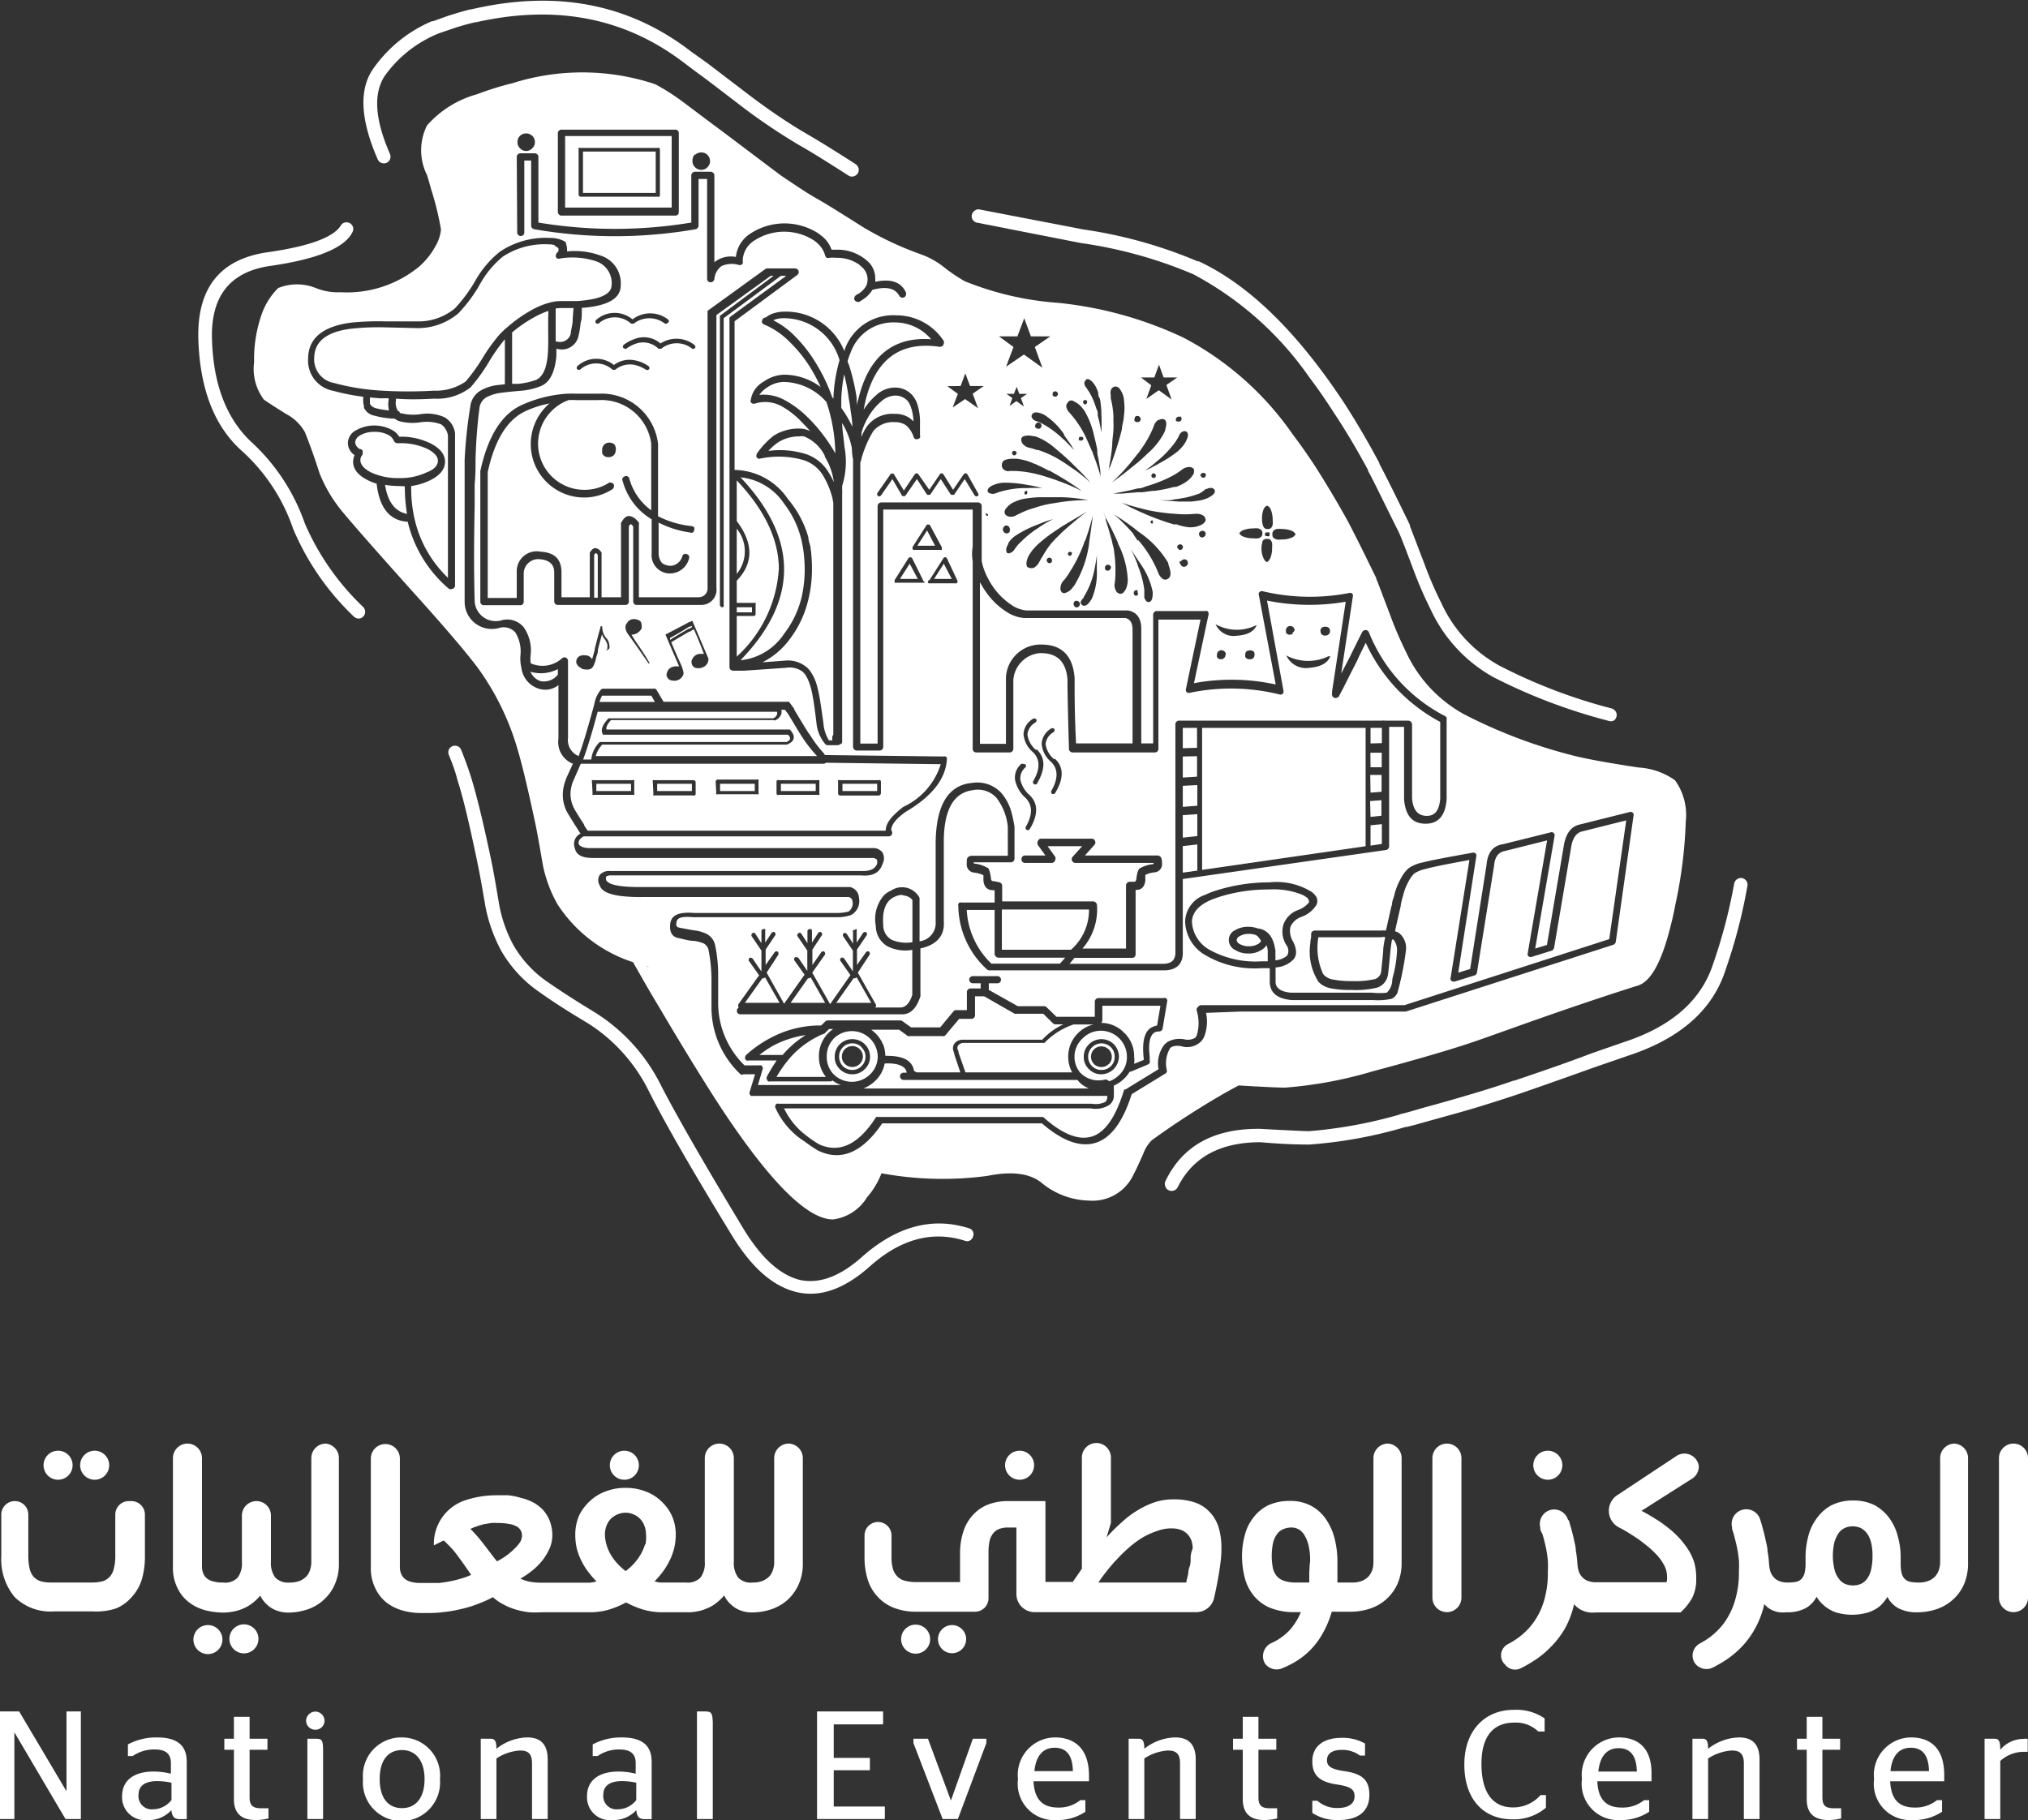 <svg xmlns="http://www.w3.org/2000/svg" viewBox="0 0 139.67 125.37"><rect x="0" y="0" width="139.67" height="125.37" fill="#333333" stroke="none"/><defs><style>.bc878f88-5ecd-4d0b-9f4f-93a0baf5713c,.e8875d65-755a-4ddb-b103-1689084b6f50{fill:#fff;}.e8875d65-755a-4ddb-b103-1689084b6f50{fill-rule:evenodd;}</style></defs><g id="a50afb5c-4a0d-4441-8ee6-07049c077270" data-name="Layer 2"><g id="adbdbb84-b32d-4716-b57a-f3c4d98b4c37" data-name="Layer 1"><path class="bc878f88-5ecd-4d0b-9f4f-93a0baf5713c" d="M9.76,108.82a5.52,5.52,0,0,0,.22-1.64v-2.85a.93.93,0,0,0-.93-.93H8.87a.93.93,0,0,0-.93.93v2.8a3.4,3.4,0,0,1-.1.92,1.23,1.23,0,0,1-.3.58,1.1,1.1,0,0,1-.5.3,3.11,3.11,0,0,1-.72.08H3.53a2.81,2.81,0,0,1-.7-.08,1.16,1.16,0,0,1-.5-.3,1.32,1.32,0,0,1-.29-.58,3.91,3.91,0,0,1-.09-.92v-2.8a.93.93,0,0,0-1.86,0v2.85A4.07,4.07,0,0,0,1,110a3.5,3.5,0,0,0,2.7,1H6.39A4.36,4.36,0,0,0,8,110.79,2.87,2.87,0,0,0,9.08,110,3.15,3.15,0,0,0,9.76,108.82Z"></path><path class="bc878f88-5ecd-4d0b-9f4f-93a0baf5713c" d="M22.44,99.44a1,1,0,0,0-1,1v7.17a1.81,1.81,0,0,1-.08.51,1.22,1.22,0,0,1-.24.45,1.45,1.45,0,0,1-.46.32,1.83,1.83,0,0,1-.7.12h0a1.24,1.24,0,0,1-1-.34,1.68,1.68,0,0,1-.3-1.1V104.4a1,1,0,0,0-2,0v3.17a1.65,1.65,0,0,1-.29,1.1,1.19,1.19,0,0,1-1,.34h0a2.25,2.25,0,0,1-.69-.08,1.05,1.05,0,0,1-.45-.22.85.85,0,0,1-.24-.35,1.23,1.23,0,0,1-.08-.44v-7.48a1,1,0,1,0-2,0v7.5a3.07,3.07,0,0,0,.3,1.42,2.7,2.7,0,0,0,.79,1,3.25,3.25,0,0,0,1.1.55,5,5,0,0,0,1.26.17h0a3.26,3.26,0,0,0,.7-.07,2.75,2.75,0,0,0,.69-.21,2.54,2.54,0,0,0,.63-.37,3,3,0,0,0,.54-.52,2.17,2.17,0,0,0,.81.88,2.24,2.24,0,0,0,1.13.29h0a4.15,4.15,0,0,0,1.26-.2,3.11,3.11,0,0,0,1.11-.62,3.06,3.06,0,0,0,.8-1.06,3.41,3.41,0,0,0,.31-1.52v-7.21A1,1,0,0,0,22.44,99.44Z"></path><path class="bc878f88-5ecd-4d0b-9f4f-93a0baf5713c" d="M54.32,99.44a1,1,0,0,0-1,1v7.17a1.51,1.51,0,0,1-.08.51,1.22,1.22,0,0,1-.24.45,1.45,1.45,0,0,1-.46.32,1.83,1.83,0,0,1-.7.12h0a1.2,1.2,0,0,1-1-.34,1.68,1.68,0,0,1-.3-1.1v-7.13a1,1,0,1,0-2,0v7.13a1.64,1.64,0,0,1-.3,1.1,1.22,1.22,0,0,1-1,.34H46l-.52,0a2,2,0,0,1-.4-.08,6.45,6.45,0,0,0,.53-.61,4.78,4.78,0,0,0,.46-.73,4.4,4.4,0,0,0,.34-.86,4.13,4.13,0,0,0,.13-1,3.17,3.17,0,0,0-.28-1.35,3.26,3.26,0,0,0-.75-1,3.1,3.1,0,0,0-1.09-.66,3.74,3.74,0,0,0-1.34-.23,3.68,3.68,0,0,0-1.33.23,3.14,3.14,0,0,0-1.1.66,3.29,3.29,0,0,0-.76,1,3.32,3.32,0,0,0-.27,1.35,4.13,4.13,0,0,0,.12,1,4.4,4.4,0,0,0,.34.86,4.15,4.15,0,0,0,.47.73,5.27,5.27,0,0,0,.53.61,2,2,0,0,1-.47.09l-.58,0H37.28a4.14,4.14,0,0,1-.81-.07,2.59,2.59,0,0,1-.63-.21,5.93,5.93,0,0,0,.86-.59,4.32,4.32,0,0,0,.7-.72,4.15,4.15,0,0,0,.47-.81,2.35,2.35,0,0,0,.17-.86,2.82,2.82,0,0,0-.18-1,2.51,2.51,0,0,0-.47-.76,2.72,2.72,0,0,0-.69-.52,3.64,3.64,0,0,0-.82-.3A4.48,4.48,0,0,0,35,103c-.3,0-.59,0-.86,0a6.74,6.74,0,0,0-2.2.38h0a3.15,3.15,0,0,0-2.06,3v.07l.68-.34s.38.36.56.56.33.4.48.61.3.4.44.61l.41.59a4.05,4.05,0,0,1-.67.25,6.49,6.49,0,0,1-.76.19q-.39.08-.78.12l-.73,0H29a2.36,2.36,0,0,1-.7-.08,1.07,1.07,0,0,1-.44-.22.85.85,0,0,1-.24-.35,1.23,1.23,0,0,1-.08-.44v-7.48a1,1,0,1,0-2,0v7.5a3.07,3.07,0,0,0,.3,1.42,2.79,2.79,0,0,0,.78,1,3.39,3.39,0,0,0,1.11.55,4.9,4.9,0,0,0,1.26.17h.53a8.25,8.25,0,0,0,1.08-.07,9.08,9.08,0,0,0,1.14-.2,7.7,7.7,0,0,0,1.13-.34,8.83,8.83,0,0,0,1.08-.48,3.36,3.36,0,0,0,.78.53,4.39,4.39,0,0,0,.86.34,5.35,5.35,0,0,0,.87.17,7.45,7.45,0,0,0,.79,0H40.6a4.76,4.76,0,0,0,1.39-.2,6.62,6.62,0,0,0,1.13-.48,6.29,6.29,0,0,0,1.13.48,4.81,4.81,0,0,0,1.39.2h1.69A3.26,3.26,0,0,0,48,111a2.75,2.75,0,0,0,.69-.21,2.42,2.42,0,0,0,.64-.37,3,3,0,0,0,.54-.52,2.17,2.17,0,0,0,.81.88,2.11,2.11,0,0,0,1.13.29h0a4.15,4.15,0,0,0,1.26-.2,3.25,3.25,0,0,0,1.12-.62,3.17,3.17,0,0,0,.79-1.06,3.41,3.41,0,0,0,.31-1.52v-7.21A1,1,0,0,0,54.32,99.44Zm-18.89,7.24a4.36,4.36,0,0,1-.55.47,4.71,4.71,0,0,1-.65.4c-.17-.2-.32-.4-.47-.6l-.45-.59c-.15-.19-.3-.38-.46-.56s-.3-.34-.45-.48a2.53,2.53,0,0,1,.44-.18,4.74,4.74,0,0,1,.5-.15l.49-.08a3.75,3.75,0,0,1,.45,0,4.06,4.06,0,0,1,.75.06,1.6,1.6,0,0,1,.52.16.67.67,0,0,1,.3.27.71.71,0,0,1,.1.39.91.91,0,0,1-.14.45A2.66,2.66,0,0,1,35.43,106.68Zm9-.31a3.73,3.73,0,0,1-.28.66,3.86,3.86,0,0,1-1.06,1.19,4.1,4.1,0,0,1-.61-.56,3.66,3.66,0,0,1-.45-.63,3.06,3.06,0,0,1-.27-.66,2.66,2.66,0,0,1-.1-.68,1.67,1.67,0,0,1,.11-.59,1.39,1.39,0,0,1,.29-.47,1.48,1.48,0,0,1,1-.43,1.37,1.37,0,0,1,.58.12,1.29,1.29,0,0,1,.45.31,1.39,1.39,0,0,1,.29.47,1.67,1.67,0,0,1,.11.59A2.65,2.65,0,0,1,44.46,106.37Z"></path><path class="bc878f88-5ecd-4d0b-9f4f-93a0baf5713c" d="M83.28,104.12a2.53,2.53,0,0,0-1-.63,4.59,4.59,0,0,0-1.46-.21,4.16,4.16,0,0,0-1.33.21,6,6,0,0,0-1.2.58,6.48,6.48,0,0,0-1.08.83,11.33,11.33,0,0,0-1,1l.3-1v-4.5a1,1,0,0,0-1-1h0a1,1,0,0,0-1,1v7.66l-.63.91H72V103.4H69.45a3.76,3.76,0,0,0-1.48.27,2.72,2.72,0,0,0-1,.73,3,3,0,0,0-.63,1.12,4.76,4.76,0,0,0-.22,1.46v2h-3a2.88,2.88,0,0,1-.78-.09,1.06,1.06,0,0,1-.53-.29,1.17,1.17,0,0,1-.31-.53,2.64,2.64,0,0,1-.1-.8v-1.5a.93.93,0,0,0-1.86,0v1.5a5.13,5.13,0,0,0,.21,1.5,3,3,0,0,0,.66,1.18,3,3,0,0,0,1.12.79,4.16,4.16,0,0,0,1.62.28h4a.93.93,0,0,0,.93-.93V106.9a3.4,3.4,0,0,1,.08-.78,1.27,1.27,0,0,1,.26-.52,1,1,0,0,1,.42-.29,1.7,1.7,0,0,1,.57-.09H70v4.58a1.25,1.25,0,0,0,1.25,1.25H82.4a1.25,1.25,0,0,0,1.22-1h0c.08-.35.16-.73.23-1.11s.14-.78.19-1.18a7.25,7.25,0,0,0,.08-1.11,4.85,4.85,0,0,0-.21-1.5A2.72,2.72,0,0,0,83.28,104.12ZM82,107.32c0,.21,0,.42-.08.62s-.07.4-.11.58a4.08,4.08,0,0,0-.11.49H75.65c.16-.25.36-.52.59-.81s.47-.57.73-.84a10.2,10.2,0,0,1,.82-.79,6.91,6.91,0,0,1,.9-.66,5.14,5.14,0,0,1,1-.45,2.72,2.72,0,0,1,1-.18,1.89,1.89,0,0,1,.6.09,1.13,1.13,0,0,1,.45.27,1.23,1.23,0,0,1,.3.44,1.64,1.64,0,0,1,.1.6C82.05,106.89,82,107.1,82,107.32Z"></path><path class="bc878f88-5ecd-4d0b-9f4f-93a0baf5713c" d="M95.59,99.44a1,1,0,0,0-1,1v7.17a1.79,1.79,0,0,1-.07.51,1.41,1.41,0,0,1-.25.45,1.25,1.25,0,0,1-.46.32,1.79,1.79,0,0,1-.7.12h-1c0-.24,0-.48,0-.72s0-.49,0-.75a6.41,6.41,0,0,0-.18-1.5,4.09,4.09,0,0,0-.57-1.33,2.85,2.85,0,0,0-1-.95,3,3,0,0,0-1.54-.37,3.46,3.46,0,0,0-1.5.31,2.85,2.85,0,0,0-1,.84,3.18,3.18,0,0,0-.59,1.21,5.36,5.36,0,0,0-.19,1.46,5.88,5.88,0,0,0,.19,1.48,3.25,3.25,0,0,0,.62,1.23,2.91,2.91,0,0,0,1.12.83,4.36,4.36,0,0,0,1.71.3h.41a4.05,4.05,0,0,1-.48.87,3.26,3.26,0,0,1-.67.72,3.67,3.67,0,0,1-.9.55h0a1,1,0,0,0-.42,1.4v0a1,1,0,0,0,1.1.36,6.66,6.66,0,0,0,.85-.4,5.2,5.2,0,0,0,2.06-2.1,6.81,6.81,0,0,0,.59-1.43h1.33a4.15,4.15,0,0,0,1.26-.2,3.16,3.16,0,0,0,1.12-.62,3.19,3.19,0,0,0,.8-1.06,3.55,3.55,0,0,0,.3-1.52v-7.21A1,1,0,0,0,95.59,99.44Zm-5.42,8.86c0,.25,0,.48,0,.71h-.88a2.6,2.6,0,0,1-.8-.1,1.17,1.17,0,0,1-.53-.31,1.36,1.36,0,0,1-.29-.56,4.45,4.45,0,0,1,0-1.73,1.69,1.69,0,0,1,.27-.62,1,1,0,0,1,.43-.35,1.37,1.37,0,0,1,.58-.12,1,1,0,0,1,.5.13,1.16,1.16,0,0,1,.4.42,2.4,2.4,0,0,1,.28.72,4.56,4.56,0,0,1,.1,1.05C90.19,107.81,90.19,108.06,90.17,108.3Z"></path><path class="bc878f88-5ecd-4d0b-9f4f-93a0baf5713c" d="M99.65,99.44a1,1,0,0,0-1,1v9.61a1,1,0,1,0,2,0v-9.61A1,1,0,0,0,99.65,99.44Z"></path><path class="bc878f88-5ecd-4d0b-9f4f-93a0baf5713c" d="M116.69,107.65a3.67,3.67,0,0,0-.43-.92,5.9,5.9,0,0,0-.63-.81,6.47,6.47,0,0,0-.77-.7,7.86,7.86,0,0,0-.89-.62c-.3-.19-.61-.37-.92-.53l3.54-2.25A1,1,0,0,0,117,101a1,1,0,0,0-1.49-.74L111.37,103a1.29,1.29,0,0,0,.14,2.22h0a8.64,8.64,0,0,1,.86.5,8.29,8.29,0,0,1,.88.62,6.61,6.61,0,0,1,.78.69,3.33,3.33,0,0,1,.57.77,1.63,1.63,0,0,1,.21.78,1.5,1.5,0,0,1,0,.22c0,.07,0,.14-.06.19h-4.81a1.58,1.58,0,0,1-.63-.11,1.08,1.08,0,0,1-.61-.75,3,3,0,0,1-.07-.52,6.82,6.82,0,0,0-.1-.79c0-.26-.08-.51-.13-.76s-.11-.48-.17-.7-.18-.62-.18-.62h0l-.06-.05a1,1,0,0,0-1.21-.68,1,1,0,0,0-.7,1.21l0,.12a1.41,1.41,0,0,0,.14.31l.1.33s.12.48.17.73.08.5.11.76a7.09,7.09,0,0,1,0,.79,6.58,6.58,0,0,1-.26,2,5,5,0,0,1-.74,1.52,4.78,4.78,0,0,1-1.19,1.14,5.36,5.36,0,0,1-.57.34.87.87,0,0,0-.28,1.3l.1.11a.87.87,0,0,0,1.07.25,9.43,9.43,0,0,0,.83-.47,6.23,6.23,0,0,0,1.24-1,6,6,0,0,0,1-1.31,6.4,6.4,0,0,0,.61-1.64,1.44,1.44,0,0,0,.28.27,1.48,1.48,0,0,0,.35.19,1.64,1.64,0,0,0,.41.11,2.29,2.29,0,0,0,.47,0h5.82a3.92,3.92,0,0,0,.8-1,2.77,2.77,0,0,0,.28-1.3A4,4,0,0,0,116.69,107.65Z"></path><path class="bc878f88-5ecd-4d0b-9f4f-93a0baf5713c" d="M134.62,99.44a1,1,0,0,0-1,1v7.17a1.81,1.81,0,0,1-.08.51,1.19,1.19,0,0,1-.71.77,1.78,1.78,0,0,1-.69.12h0a3.25,3.25,0,0,1-.59-.05.83.83,0,0,1-.38-.21.88.88,0,0,1-.21-.42,2.84,2.84,0,0,1-.06-.64v-.42a5.23,5.23,0,0,0-.19-1.42,3.67,3.67,0,0,0-.57-1.25,3.16,3.16,0,0,0-1-.9,3.19,3.19,0,0,0-1.5-.34,3.26,3.26,0,0,0-1.53.34,3,3,0,0,0-1,.9,3.5,3.5,0,0,0-.58,1.25,5.64,5.64,0,0,0-.18,1.42v.42a2.84,2.84,0,0,1-.06.64,1,1,0,0,1-.21.42.75.75,0,0,1-.37.21,3,3,0,0,1-.57.05,1.58,1.58,0,0,1-.63-.11,1.05,1.05,0,0,1-.4-.31,1.2,1.2,0,0,1-.21-.44,3,3,0,0,1-.07-.52,6.82,6.82,0,0,0-.1-.79c0-.26-.08-.51-.13-.76s-.11-.48-.17-.7-.07-.25-.1-.37l-.09-.29A1,1,0,0,0,120,104a1,1,0,0,0-.71,1.21l0,.12a4.86,4.86,0,0,1,.19.64c.06.24.12.48.17.73s.08.5.11.76a7.13,7.13,0,0,1,0,.79,6.57,6.57,0,0,1-.27,2,5.17,5.17,0,0,1-.74,1.53,4.88,4.88,0,0,1-1.18,1.13c-.16.11-.33.2-.5.3a.94.94,0,0,0-.3,1.41,1,1,0,0,0,1.17.26c.27-.14.53-.28.78-.44a6.47,6.47,0,0,0,1.23-1,6,6,0,0,0,.95-1.31,6.4,6.4,0,0,0,.61-1.64,1.44,1.44,0,0,0,.28.27,1.48,1.48,0,0,0,.35.19,1.76,1.76,0,0,0,.41.11,2.45,2.45,0,0,0,.48,0,2.73,2.73,0,0,0,1.3-.27,1.88,1.88,0,0,0,.78-.8,2.24,2.24,0,0,0,.41.51,2.34,2.34,0,0,0,.53.39,2.12,2.12,0,0,0,.68.25,3.83,3.83,0,0,0,1.65,0,2.38,2.38,0,0,0,.68-.24,1.89,1.89,0,0,0,.53-.38,3.42,3.42,0,0,0,.4-.52,1.84,1.84,0,0,0,.77.79,2.74,2.74,0,0,0,1.31.27h0a4.25,4.25,0,0,0,1.26-.2,3.2,3.2,0,0,0,1.11-.62,3.06,3.06,0,0,0,.8-1.06,3.55,3.55,0,0,0,.3-1.52v-7.21A1,1,0,0,0,134.62,99.44Zm-5.75,8.66a1.67,1.67,0,0,1-.27.63,1.08,1.08,0,0,1-.43.37,1.38,1.38,0,0,1-.55.11,1.47,1.47,0,0,1-.56-.11,1.08,1.08,0,0,1-.43-.37,1.67,1.67,0,0,1-.29-.63,4.07,4.07,0,0,1,0-1.88,2.31,2.31,0,0,1,.3-.63,1.12,1.12,0,0,1,.44-.35,1.33,1.33,0,0,1,.54-.1,1.35,1.35,0,0,1,.52.11,1.31,1.31,0,0,1,.43.36,1.84,1.84,0,0,1,.29.63,3.6,3.6,0,0,1,.1.92A4.22,4.22,0,0,1,128.87,108.1Z"></path><path class="bc878f88-5ecd-4d0b-9f4f-93a0baf5713c" d="M138.67,99.44a1,1,0,0,0-1,1v9.61a1,1,0,0,0,2,0v-9.61A1,1,0,0,0,138.67,99.44Z"></path><polygon class="bc878f88-5ecd-4d0b-9f4f-93a0baf5713c" points="4.58 123.34 4.55 123.34 1.32 117.89 0 117.89 0 125.3 0.99 125.3 0.99 119.36 1.01 119.36 4.51 125.3 5.57 125.3 5.57 117.89 4.58 117.89 4.58 123.34"></polygon><path class="bc878f88-5ecd-4d0b-9f4f-93a0baf5713c" d="M10.81,119.68a4.12,4.12,0,0,0-2,.48v.8h.33a2.59,2.59,0,0,1,1.52-.45c.73,0,1.11.28,1.11.94v.73a4.88,4.88,0,0,0-1.21-.15c-1.25,0-2.15.55-2.15,1.69a1.57,1.57,0,0,0,1.74,1.65,2.09,2.09,0,0,0,1.65-.68c.07.5.21.62.64.62h.42v-3.93C12.87,120.16,12.12,119.68,10.81,119.68Zm1,4.31a1.62,1.62,0,0,1-1.27.64.91.91,0,0,1-1-1c0-.67.53-.94,1.27-.94a4.65,4.65,0,0,1,1,.11Z"></path><path class="bc878f88-5ecd-4d0b-9f4f-93a0baf5713c" d="M17.19,123.81v-3.28h1.23v-.76H17.19v-1.51H16.11v1.51h-.66v.76h.66v3.41c0,1,.55,1.43,1.5,1.43a3.65,3.65,0,0,0,.88-.11v-.7H18C17.44,124.56,17.19,124.39,17.19,123.81Z"></path><path class="bc878f88-5ecd-4d0b-9f4f-93a0baf5713c" d="M21.77,119.77h-.6v5.53h1.08v-4.71C22.25,119.89,22.19,119.77,21.77,119.77Z"></path><path class="bc878f88-5ecd-4d0b-9f4f-93a0baf5713c" d="M21.72,117.9a.65.65,0,0,0-.64.64.63.63,0,0,0,.64.61.62.62,0,0,0,.63-.61A.64.64,0,0,0,21.72,117.9Z"></path><path class="bc878f88-5ecd-4d0b-9f4f-93a0baf5713c" d="M27.69,119.68A2.64,2.64,0,0,0,25,122.55a2.66,2.66,0,1,0,5.3,0A2.63,2.63,0,0,0,27.69,119.68Zm0,4.87c-.93,0-1.54-.66-1.54-2s.61-2,1.54-2,1.55.72,1.55,2S28.64,124.55,27.69,124.55Z"></path><path class="bc878f88-5ecd-4d0b-9f4f-93a0baf5713c" d="M36.3,119.68a3.55,3.55,0,0,0-2.11.78c0-.58-.14-.69-.41-.69h-.67v5.53h1.08v-4.17a3.33,3.33,0,0,1,1.62-.55c.53,0,.83.19.83.88v3.84h1.08v-4.09C37.72,120,37.08,119.68,36.3,119.68Z"></path><path class="bc878f88-5ecd-4d0b-9f4f-93a0baf5713c" d="M42.82,119.68a4.15,4.15,0,0,0-2,.48v.8h.34a2.58,2.58,0,0,1,1.51-.45c.73,0,1.11.28,1.11.94v.73a4.86,4.86,0,0,0-1.2-.15c-1.25,0-2.15.55-2.15,1.69a1.57,1.57,0,0,0,1.73,1.65,2.11,2.11,0,0,0,1.66-.68c.06.5.21.62.63.62h.43v-3.93C44.89,120.16,44.13,119.68,42.82,119.68Zm1,4.31a1.59,1.59,0,0,1-1.27.64.91.91,0,0,1-1-1c0-.67.53-.94,1.27-.94a4.49,4.49,0,0,1,1,.11Z"></path><path class="bc878f88-5ecd-4d0b-9f4f-93a0baf5713c" d="M48.57,117.89H48v7.41h1.09v-6.69C49.06,118,49,117.89,48.57,117.89Z"></path><polygon class="bc878f88-5ecd-4d0b-9f4f-93a0baf5713c" points="57.42 121.94 59.91 121.94 59.91 121.09 57.42 121.09 57.42 118.78 60.82 118.78 60.82 117.89 56.27 117.89 56.27 125.3 60.94 125.3 60.94 124.44 57.42 124.44 57.42 121.94"></polygon><polygon class="bc878f88-5ecd-4d0b-9f4f-93a0baf5713c" points="65.5 124 65.48 124 63.91 119.77 62.91 119.77 62.91 120.07 64.92 125.3 65.97 125.3 67.93 120.07 67.93 119.77 67 119.77 65.5 124"></polygon><path class="bc878f88-5ecd-4d0b-9f4f-93a0baf5713c" d="M72.64,119.68a2.58,2.58,0,0,0-2.53,2.87,2.5,2.5,0,0,0,2.64,2.82,3.42,3.42,0,0,0,2-.57V124h-.35a2.31,2.31,0,0,1-1.53.51c-1,0-1.63-.49-1.69-1.81H75s0-.23,0-.38C75,120.54,74.1,119.68,72.64,119.68ZM71.24,122c.12-1.17.68-1.61,1.4-1.61s1.23.42,1.25,1.61Z"></path><path class="bc878f88-5ecd-4d0b-9f4f-93a0baf5713c" d="M80.93,119.68a3.55,3.55,0,0,0-2.12.78c0-.58-.14-.69-.4-.69h-.68v5.53h1.08v-4.17a3.33,3.33,0,0,1,1.62-.55c.53,0,.84.19.84.88v3.84h1.08v-4.09C82.35,120,81.7,119.68,80.93,119.68Z"></path><path class="bc878f88-5ecd-4d0b-9f4f-93a0baf5713c" d="M86.67,123.81v-3.28H87.9v-.76H86.67v-1.51H85.59v1.51h-.67v.76h.67v3.41c0,1,.55,1.43,1.49,1.43a3.65,3.65,0,0,0,.88-.11v-.7h-.5C86.91,124.56,86.67,124.39,86.67,123.81Z"></path><path class="bc878f88-5ecd-4d0b-9f4f-93a0baf5713c" d="M92.57,122c-.87-.13-1.18-.32-1.18-.75s.33-.71,1-.71a2,2,0,0,1,1.27.39h.35v-.83a3.11,3.11,0,0,0-1.63-.39c-1.22,0-2,.57-2,1.62s.62,1.44,1.75,1.6c.9.14,1.16.34,1.16.81s-.38.8-1.15.8a2,2,0,0,1-1.41-.5h-.35v.84a3.11,3.11,0,0,0,1.81.49c1.45,0,2.12-.68,2.12-1.73S93.79,122.17,92.57,122Z"></path><path class="bc878f88-5ecd-4d0b-9f4f-93a0baf5713c" d="M104.19,124.5c-1.37,0-2.16-1-2.16-3s.9-2.84,2.25-2.84a2.22,2.22,0,0,1,1.66.61h.44v-.9a3.44,3.44,0,0,0-2.14-.59c-1.92,0-3.39,1.37-3.39,3.77s1.33,3.77,3.3,3.77a3.37,3.37,0,0,0,2.32-.8v-.87h-.37A2.49,2.49,0,0,1,104.19,124.5Z"></path><path class="bc878f88-5ecd-4d0b-9f4f-93a0baf5713c" d="M111.48,119.68a2.58,2.58,0,0,0-2.53,2.87,2.5,2.5,0,0,0,2.63,2.82,3.46,3.46,0,0,0,2-.57V124h-.35a2.34,2.34,0,0,1-1.54.51c-1,0-1.63-.49-1.68-1.81h3.73s0-.23,0-.38C113.8,120.54,112.94,119.68,111.48,119.68Zm-1.4,2.35c.12-1.17.68-1.61,1.4-1.61s1.23.42,1.25,1.61Z"></path><path class="bc878f88-5ecd-4d0b-9f4f-93a0baf5713c" d="M119.76,119.68a3.6,3.6,0,0,0-2.12.78c0-.58-.13-.69-.4-.69h-.68v5.53h1.08v-4.17a3.4,3.4,0,0,1,1.62-.55c.53,0,.84.19.84.88v3.84h1.08v-4.09C121.18,120,120.54,119.68,119.76,119.68Z"></path><path class="bc878f88-5ecd-4d0b-9f4f-93a0baf5713c" d="M125.51,123.81v-3.28h1.22v-.76h-1.22v-1.51h-1.08v1.51h-.67v.76h.67v3.41c0,1,.55,1.43,1.49,1.43a3.65,3.65,0,0,0,.88-.11v-.7h-.5C125.75,124.56,125.51,124.39,125.51,123.81Z"></path><path class="bc878f88-5ecd-4d0b-9f4f-93a0baf5713c" d="M131.6,119.68a2.58,2.58,0,0,0-2.53,2.87,2.5,2.5,0,0,0,2.63,2.82,3.48,3.48,0,0,0,2.05-.57V124h-.35a2.34,2.34,0,0,1-1.54.51c-1,0-1.63-.49-1.68-1.81h3.72s0-.23,0-.38C133.92,120.54,133.06,119.68,131.6,119.68ZM130.2,122c.11-1.17.68-1.61,1.4-1.61s1.23.42,1.25,1.61Z"></path><path class="bc878f88-5ecd-4d0b-9f4f-93a0baf5713c" d="M137.76,120.53c0-.65-.13-.76-.4-.76h-.68v5.53h1.08v-4a2.43,2.43,0,0,1,1.64-.63h.25v-.89a1.08,1.08,0,0,0-.3,0A2.11,2.11,0,0,0,137.76,120.53Z"></path><path class="bc878f88-5ecd-4d0b-9f4f-93a0baf5713c" d="M106.6,101.93a1,1,0,1,0-1-1A1,1,0,0,0,106.6,101.93Z"></path><path class="bc878f88-5ecd-4d0b-9f4f-93a0baf5713c" d="M70.22,101.93a1,1,0,1,0,0-2,1,1,0,0,0,0,2Z"></path><path class="bc878f88-5ecd-4d0b-9f4f-93a0baf5713c" d="M43,101.93a1,1,0,1,0-1-1A1,1,0,0,0,43,101.93Z"></path><circle class="bc878f88-5ecd-4d0b-9f4f-93a0baf5713c" cx="65.57" cy="112.91" r="0.97"></circle><path class="bc878f88-5ecd-4d0b-9f4f-93a0baf5713c" d="M64.06,112.91a1,1,0,1,0-1,1A1,1,0,0,0,64.06,112.91Z"></path><path class="bc878f88-5ecd-4d0b-9f4f-93a0baf5713c" d="M16.8,113.89a1,1,0,1,0-1-1A1,1,0,0,0,16.8,113.89Z"></path><path class="bc878f88-5ecd-4d0b-9f4f-93a0baf5713c" d="M14.32,111.94a1,1,0,0,0,0,2,1,1,0,1,0,0-2Z"></path><path class="bc878f88-5ecd-4d0b-9f4f-93a0baf5713c" d="M6.52,101.93a1,1,0,1,0,0-2,1,1,0,0,0,0,2Z"></path><path class="bc878f88-5ecd-4d0b-9f4f-93a0baf5713c" d="M4,101.93a1,1,0,1,0-1-1A1,1,0,0,0,4,101.93Z"></path><path class="e8875d65-755a-4ddb-b103-1689084b6f50" d="M119.43,60.89a.47.47,0,0,1,.18-.31.46.46,0,0,1,.34-.1.5.5,0,0,1,.31.18.45.45,0,0,1,.09.34,36.54,36.54,0,0,1-1.48,5.72h0q-1.31,4.22-6.74,6h0l-2.15.74h0q-3.66,1.31-5.45,1.92l0,0c-.71.24-1.58.52-2.62.84s-2.19.63-3.52,1h0l-1.07.3h0l-.45.11-.07,0a31.13,31.13,0,0,1-6.62,1.21c-.45,0-1.57,0-3.36-.16q-4.17,0-5.71,3.1a.47.47,0,0,1-.62.21.42.42,0,0,1-.23-.26.45.45,0,0,1,0-.36c1.17-2.45,3.36-3.66,6.57-3.61h0c1.76.1,2.87.15,3.31.16h0a31.5,31.5,0,0,0,6.23-1.14.47.47,0,0,1,.19-.06l.53-.14h0l1-.29h0c1.33-.36,2.5-.7,3.5-1s1.94-.6,2.64-.85h.06c1.19-.41,3-1,5.37-1.9h0l2.16-.75h0q4.92-1.6,6.16-5.38h0A36.54,36.54,0,0,0,119.43,60.89Z"></path><path class="e8875d65-755a-4ddb-b103-1689084b6f50" d="M82.48,18l.08,0q4.29,2,8.36,7.41h0c.56.74,1.11,1.53,1.66,2.36Q93.82,29.69,95,31.9s0,0,0,.05c.42.78,1.12,2.19,2.1,4.21v0a.25.25,0,0,1,0,.07q.1.26,1,2.61h0a25.91,25.91,0,0,0,1.18,2.73,9.34,9.34,0,0,0,4,4.29,36.93,36.93,0,0,0,7.71,2.94.5.5,0,0,1,.29.22.45.45,0,0,1,.05.34.45.45,0,0,1-.21.29.48.48,0,0,1-.35,0,38.46,38.46,0,0,1-7.91-3A10.24,10.24,0,0,1,98.54,42h0a27.64,27.64,0,0,1-1.22-2.82h0c-.55-1.46-.88-2.31-1-2.55v0l0,0c-1-2-1.69-3.45-2.11-4.22,0,0,0,0,0-.05-.78-1.44-1.57-2.77-2.39-4Q91,27.08,90.18,26h0a22.71,22.71,0,0,0-8-7.11h0a30.81,30.81,0,0,0-7.74-2.15h0L67.3,15.34a.46.46,0,0,1-.3-.19.49.49,0,0,1-.07-.35.46.46,0,0,1,.2-.29.42.42,0,0,1,.34-.08l7.11,1.37A31.85,31.85,0,0,1,82.48,18Z"></path><path class="e8875d65-755a-4ddb-b103-1689084b6f50" d="M48.69,4.33h0l3.16,2.41q2,1.49,3.69,2.47h0c.76.44,1.89,1.13,3.39,2.1a.5.5,0,0,1,.2.29.44.44,0,0,1-.06.35.5.5,0,0,1-.29.2.43.43,0,0,1-.35-.06c-1.48-.95-2.6-1.65-3.35-2.07h0a41.55,41.55,0,0,1-3.76-2.51l0,0c-1.45-1.11-2.49-1.91-3.13-2.38h0c-.43-.31-.81-.6-1.15-.86h0l-.15-.11h0q-6-4.45-14.09-2.63l-.06,0a15.78,15.78,0,0,0-1.59.45l-.93.32,0,0a8.47,8.47,0,0,0-3.71,2.91h0q-1.22,1.82.35,5.4a.47.47,0,0,1-.24.61.5.5,0,0,1-.36,0,.47.47,0,0,1-.25-.25q-1.82-4.17-.26-6.3h0a9.4,9.4,0,0,1,4-3.21l.08,0,1-.36c.53-.17,1.06-.33,1.59-.46h.06q8.6-2,14.93,2.77h0l.17.13Z"></path><path class="e8875d65-755a-4ddb-b103-1689084b6f50" d="M18.6,18.32q-4.14.6-4,5.06c.09,3.1,1,5.42,2.64,7A13.78,13.78,0,0,1,21,36.07a17.53,17.53,0,0,0,4,5.73.47.47,0,0,1-.27.81.52.52,0,0,1-.34-.12,18,18,0,0,1-4.2-6.06.08.08,0,0,1,0,0A12.78,12.78,0,0,0,16.59,31q-2.77-2.53-2.93-7.63-.15-5.31,4.81-6,4.23-.61,5-1.83a.4.4,0,0,1,.28-.21.46.46,0,0,1,.52.67Q23.46,17.62,18.6,18.32Z"></path><path class="e8875d65-755a-4ddb-b103-1689084b6f50" d="M30.91,52a.5.5,0,0,1,0-.36.47.47,0,0,1,.6-.24.44.44,0,0,1,.25.25c.24.6.47,1.22.68,1.88h0c.38,1.22.86,3.18,1.42,5.87h0c.13.63.3,1.61.52,2.92a9.39,9.39,0,0,0,1,2.82h0a7.84,7.84,0,0,0,2.39,2.54c.86.6,1.94,1.29,3.22,2.07a12.43,12.43,0,0,1,4.56,5.07q1.68,3.24,5.61,9.75,1.84,3.06,3.9,3.59c1.34.3,2.77-.22,4.27-1.55q3.6-3.21,7.41-2a.41.41,0,0,1,.27.23.43.43,0,0,1,0,.35.44.44,0,0,1-.23.27.43.43,0,0,1-.35,0c-2.23-.7-4.41-.11-6.52,1.77-1.78,1.59-3.48,2.17-5.1,1.76s-3.08-1.7-4.47-4q-4-6.55-5.64-9.8a11.59,11.59,0,0,0-4.22-4.71q-2-1.19-3.27-2.1a8.75,8.75,0,0,1-2.67-2.85h0a10.69,10.69,0,0,1-1.11-3.1v0c-.22-1.29-.39-2.24-.52-2.87h0c-.55-2.65-1-4.58-1.39-5.78h0C31.37,53.18,31.15,52.57,30.91,52Z"></path><path class="e8875d65-755a-4ddb-b103-1689084b6f50" d="M95.92,62.2h0Z"></path><polygon class="e8875d65-755a-4ddb-b103-1689084b6f50" points="94.39 51.21 95.17 51.19 95.17 50.14 94.39 50.14 94.39 51.21"></polygon><path class="e8875d65-755a-4ddb-b103-1689084b6f50" d="M58.46,27.49a13.27,13.27,0,0,0-.32-1.7,10.74,10.74,0,0,0-.2,1.68c0,.21,0,.42,0,.63a7.36,7.36,0,0,1,.76,1.3c0-.48-.09-.88-.13-1.21A7,7,0,0,0,58.46,27.49Z"></path><path class="e8875d65-755a-4ddb-b103-1689084b6f50" d="M94.39,54.6l.76-.06h0V53.38l-.78,0Z"></path><path class="e8875d65-755a-4ddb-b103-1689084b6f50" d="M69.28,46.72s0,0,0-.06a2.39,2.39,0,0,1,2.27-2.26h.18c1.4,0,2.16.77,2.28,2.3v.51h0c0,.74,0,2.08.1,4H78V43.37c0-.44-.15-.71-.49-.8H70.53a2.56,2.56,0,0,1-1.23-.44h0A4.82,4.82,0,0,1,68.07,41a6.25,6.25,0,0,1-.58-.9V51.24h1.79Z"></path><path class="e8875d65-755a-4ddb-b103-1689084b6f50" d="M94.39,56.27l.75-.08h0V55.12l-.78.06Z"></path><polygon class="e8875d65-755a-4ddb-b103-1689084b6f50" points="81.46 51.54 82.44 51.51 82.44 50.14 81.46 50.14 81.46 51.54"></polygon><polygon class="e8875d65-755a-4ddb-b103-1689084b6f50" points="82.79 59.92 94.05 58.29 94.05 50.14 82.79 50.14 82.79 59.92"></polygon><polygon class="e8875d65-755a-4ddb-b103-1689084b6f50" points="94.39 58.25 95.17 58.13 95.17 56.77 94.39 56.85 94.39 58.25"></polygon><path class="e8875d65-755a-4ddb-b103-1689084b6f50" d="M94.39,52.85l.77,0h0v-1l-.78,0Z"></path><path class="e8875d65-755a-4ddb-b103-1689084b6f50" d="M47.68,43.1l-.16.07-.06,0s0,0,0,0c-.42.27-.86.53-1.31.77h0a.78.78,0,0,0,0,.14l.19-.13,1.08-.64.06,0,.16-.1h0a.06.06,0,0,0,0-.09S47.69,43.1,47.68,43.1Z"></path><rect class="bc878f88-5ecd-4d0b-9f4f-93a0baf5713c" x="40.15" y="10.44" width="5.01" height="2.85"></rect><polygon class="e8875d65-755a-4ddb-b103-1689084b6f50" points="65 38.83 64.33 39.88 65.55 39.88 65 38.83"></polygon><path class="e8875d65-755a-4ddb-b103-1689084b6f50" d="M46.26,9.37H38.92V14.3h7.34Zm-.81,4.07a.16.16,0,0,1-.05.11.12.12,0,0,1-.1,0H40a.15.15,0,0,1-.15-.15V10.29a.11.11,0,0,1,0-.1.13.13,0,0,1,.1,0H45.3a.12.12,0,0,1,.1,0,.14.14,0,0,1,.05.1Z"></path><polygon class="e8875d65-755a-4ddb-b103-1689084b6f50" points="61.98 39.88 63.21 39.88 62.65 38.83 61.98 39.88"></polygon><path class="e8875d65-755a-4ddb-b103-1689084b6f50" d="M58.59,24.27h0a4.53,4.53,0,0,0-.21.59c0,.06,0,.12.06.19h0A14.22,14.22,0,0,1,59,27.41h0L59,28c0-.2.08-.39.13-.57.71-2.89,2.39-4.25,5-4.06a3.27,3.27,0,0,0-2.48-1.16A3.11,3.11,0,0,0,58.59,24.27Z"></path><polygon class="e8875d65-755a-4ddb-b103-1689084b6f50" points="63.18 37.59 64.4 37.59 63.85 36.54 63.18 37.59"></polygon><path class="e8875d65-755a-4ddb-b103-1689084b6f50" d="M59.32,30.11a3.72,3.72,0,0,1,.41-.77,2.18,2.18,0,0,1,1.88-.83,1.73,1.73,0,0,1,1.06.3l.24.21A3.25,3.25,0,0,0,62.72,28a1.52,1.52,0,0,0-.19-.36h0a1.14,1.14,0,0,0-.92-.39,1.52,1.52,0,0,0-.93.41h0a4,4,0,0,0-.91,1.12,4.36,4.36,0,0,0-.43,1Z"></path><polygon class="e8875d65-755a-4ddb-b103-1689084b6f50" points="81.46 53.56 82.44 53.5 82.44 52.09 81.46 52.11 81.46 53.56"></polygon><path class="e8875d65-755a-4ddb-b103-1689084b6f50" d="M56.81,31.41a2.73,2.73,0,0,0-1.44-1.35.85.85,0,0,0-.31,0,2.7,2.7,0,0,0-1.47.41,3.94,3.94,0,0,0-.67.59,6,6,0,0,1,2.59.22,2.91,2.91,0,0,1,1.54,1.23,5.9,5.9,0,0,1,.38.7,4.5,4.5,0,0,0-.63-1.76Z"></path><path class="e8875d65-755a-4ddb-b103-1689084b6f50" d="M54,43.66a6.73,6.73,0,0,0,1.19-2.45,8.52,8.52,0,0,0,.23-2v-.1a10.52,10.52,0,0,0-.11-1.34q-.06-.32-.12-.6A6.58,6.58,0,0,0,54,34.69h0a4.1,4.1,0,0,0-3-1.81c2,2.12,3,4.23,3,6.34s-1,4.19-3,6.26A4.09,4.09,0,0,0,54,43.66Z"></path><path class="e8875d65-755a-4ddb-b103-1689084b6f50" d="M52.63,67.38a.17.17,0,0,1-.12,0h0l-1.21,1.7h2.39l-1-1.76S52.64,67.36,52.63,67.38Z"></path><path class="e8875d65-755a-4ddb-b103-1689084b6f50" d="M53.88,21.92a1.9,1.9,0,0,0-.44.07l-.19.07a5.64,5.64,0,0,1,1.4,1,10,10,0,0,1,1.66,2.15,11.92,11.92,0,0,1,1,2.14l0,0,.09.11a.25.25,0,0,0,0-.08,10.87,10.87,0,0,1,.42-2.57A4,4,0,0,0,53.88,21.92Z"></path><path class="e8875d65-755a-4ddb-b103-1689084b6f50" d="M56.86,27.63A4,4,0,0,0,54,26.31a2.05,2.05,0,0,0-1.18.39,1.79,1.79,0,0,0-.52.5,3,3,0,0,1,1.81.4h0a6.7,6.7,0,0,1,1.5,1.13q.28.27.57.6a11.74,11.74,0,0,1,1.35,1.9,11.67,11.67,0,0,0-.62-3.56S56.87,27.64,56.86,27.63Z"></path><path class="e8875d65-755a-4ddb-b103-1689084b6f50" d="M50.74,33.09v2.8q1.74,2.31,0,4.11v1.53h1.19a.15.15,0,0,1,.11,0,.13.13,0,0,1,0,.1v.65a.14.14,0,0,1-.15.15H50.74v2.8a8.92,8.92,0,0,0,2.9-6.06C53.63,37.17,52.67,35.13,50.74,33.09Z"></path><path class="e8875d65-755a-4ddb-b103-1689084b6f50" d="M40.92,38.23v2.94h.25V38.23c-.05-.08-.09-.12-.13-.13A.25.25,0,0,0,40.92,38.23Z"></path><path class="e8875d65-755a-4ddb-b103-1689084b6f50" d="M50.74,36.42v3.11A2.45,2.45,0,0,0,50.74,36.42Z"></path><rect class="bc878f88-5ecd-4d0b-9f4f-93a0baf5713c" x="50.74" y="41.83" width="1.05" height="0.35"></rect><path class="e8875d65-755a-4ddb-b103-1689084b6f50" d="M55.77,67.38a.17.17,0,0,1-.12,0h0l-1.2,1.7h2.38l-1-1.76S55.78,67.36,55.77,67.38Z"></path><path class="e8875d65-755a-4ddb-b103-1689084b6f50" d="M75,62.65H69v2.77h4.76A3.62,3.62,0,0,0,75,62.65Z"></path><path class="e8875d65-755a-4ddb-b103-1689084b6f50" d="M54,69.36a0,0,0,0,0,0,0h0Z"></path><path class="e8875d65-755a-4ddb-b103-1689084b6f50" d="M68.57,65.87a.25.25,0,0,1-.07-.19v-3H66.58a5.51,5.51,0,0,0,1.7,3.7H73l.36-.41H68.76A.28.28,0,0,1,68.57,65.87Z"></path><path class="e8875d65-755a-4ddb-b103-1689084b6f50" d="M81.46,56.15V57.7l1-.11V56.08l-1,.07Z"></path><path class="e8875d65-755a-4ddb-b103-1689084b6f50" d="M81.46,58.28v1.83l1-.14v-1.8l-1,.11Z"></path><path class="e8875d65-755a-4ddb-b103-1689084b6f50" d="M57.16,69.36h0Z"></path><path class="e8875d65-755a-4ddb-b103-1689084b6f50" d="M81.46,54.13v1.45l1-.08V54.08l-1,.05Z"></path><path class="e8875d65-755a-4ddb-b103-1689084b6f50" d="M62.09,61.64a1.41,1.41,0,0,0-.49.14c-.6.28-.85.93-.77,1.95a1.14,1.14,0,0,0,.57,1,2.51,2.51,0,0,0,1.44.17V62a.84.84,0,0,0-.56-.31Z"></path><path class="e8875d65-755a-4ddb-b103-1689084b6f50" d="M58.9,67.38a.15.15,0,0,1-.11,0h0l-1.2,1.7H60l-1-1.76Z"></path><path class="e8875d65-755a-4ddb-b103-1689084b6f50" d="M53.28,49.6H42.08c-.25.28-.35.5-.31.65H54.33l.06,0,0,0c.22.23.31.43.27.61s-.18.32-.47.43H41.48a1.85,1.85,0,0,0-.45.79H56.27A9.81,9.81,0,0,1,55.4,51h0l-.18-.27c-.23-.36-.53-.86-.91-1.5l-.25-.34h-.25a.57.57,0,0,1,0,.29.76.76,0,0,1-.45.45Z"></path><rect class="bc878f88-5ecd-4d0b-9f4f-93a0baf5713c" x="41.07" y="53.99" width="2.39" height="0.5"></rect><rect class="bc878f88-5ecd-4d0b-9f4f-93a0baf5713c" x="49.59" y="53.99" width="2.39" height="0.5"></rect><rect class="bc878f88-5ecd-4d0b-9f4f-93a0baf5713c" x="45.26" y="53.99" width="2.39" height="0.5"></rect><path class="e8875d65-755a-4ddb-b103-1689084b6f50" d="M40.23,56.85a3.33,3.33,0,0,0,.25.37H61c0-.51.39-1,1.21-1.64h0a4.81,4.81,0,0,0,2.58-2.94l-7.91-.1,0,0a.24.24,0,0,1-.18.07H40a2.72,2.72,0,0,0-.11.25h0c-.27.61-.41.94-.44,1a2.52,2.52,0,0,0-.16.81,2.2,2.2,0,0,0,.24,1h0c.11.21.35.6.71,1.15Zm17.49-3a.17.17,0,0,1,0-.11.21.21,0,0,1,.11,0h2.69a.18.18,0,0,1,.1,0,.14.14,0,0,1,.05.11v.8a.18.18,0,0,1-.15.15H57.87a.15.15,0,0,1-.15-.15Zm-4.24,0a.14.14,0,0,1,.05-.11.15.15,0,0,1,.1,0h2.69a.21.21,0,0,1,.11,0,.18.18,0,0,1,0,.11v.8a.14.14,0,0,1,0,.1.13.13,0,0,1-.11,0H53.63a.1.1,0,0,1-.1,0,.11.11,0,0,1-.05-.1Zm-4.19,0a.14.14,0,0,1,.15-.15h2.7a.18.18,0,0,1,.1,0,.17.17,0,0,1,0,.11v.8a.13.13,0,0,1,0,.1.11.11,0,0,1-.1,0h-2.7a.14.14,0,0,1-.11,0,.18.18,0,0,1,0-.1Zm-4.33,0a.17.17,0,0,1,0-.11.21.21,0,0,1,.1,0h2.69a.15.15,0,0,1,.16.15v.8a.14.14,0,0,1-.05.1.12.12,0,0,1-.11,0H45.1a.12.12,0,0,1-.1,0,.13.13,0,0,1,0-.1Zm-4.19,0a.17.17,0,0,1,0-.11.25.25,0,0,1,.11,0h2.69a.25.25,0,0,1,.11,0,.17.17,0,0,1,0,.11v.8a.13.13,0,0,1,0,.1.14.14,0,0,1-.11,0H40.92a.14.14,0,0,1-.11,0,.13.13,0,0,1,0-.1Z"></path><path class="e8875d65-755a-4ddb-b103-1689084b6f50" d="M34.85,22.62s0,0,0,0a9.56,9.56,0,0,1,1.76-1.26h0A5.2,5.2,0,0,1,38,20.81h0a2.74,2.74,0,0,1,.62-.07h0c.39,0,.76,0,1.09,0h0c1.58-.1,2.38-.46,2.41-1.07A1.58,1.58,0,0,0,41.06,18a5.22,5.22,0,0,0-2.52-.19.28.28,0,0,1-.15,0,.18.18,0,0,1-.1-.11.17.17,0,0,1,0-.14.3.3,0,0,1,.06-.14.4.4,0,0,0,.11-.12.61.61,0,0,0,0-.15s0-.06,0-.05v0L38.33,17a.21.21,0,0,1-.14-.12h0a1.51,1.51,0,0,0-.42-.05,5.25,5.25,0,0,0-3.13.84h0a6.54,6.54,0,0,0-1.57,1.88,9.93,9.93,0,0,1-1.52,2.05,4.33,4.33,0,0,1-2.89,1h0l-2.1-.05a17.65,17.65,0,0,0-2.36.09c-1.69.21-2.54.87-2.56,2A1.65,1.65,0,0,0,23,26.38a15.8,15.8,0,0,0,3.31.53,30.37,30.37,0,0,0,3.57,0,3.59,3.59,0,0,0,2.19-.63,12.16,12.16,0,0,0,1.16-1.61A12.23,12.23,0,0,1,34.44,23h0l.38-.37Z"></path><path class="e8875d65-755a-4ddb-b103-1689084b6f50" d="M30.16,31.75c0-.31-.25-.58-.71-.82h0a4.28,4.28,0,0,0-1.94-.4h-.13a.24.24,0,0,1-.16-.05.26.26,0,0,1-.1-.13.82.82,0,0,0-.32-.36,1.92,1.92,0,0,0-1-.24,1.87,1.87,0,0,0-1,.24h0a.62.62,0,0,0-.34.48.59.59,0,0,0,.34.47h0l.06,0a.27.27,0,0,1,.11.1.22.22,0,0,1,0,.14.33.33,0,0,1,0,.14.55.55,0,0,0-.15.38c0,.31.26.59.71.83a4.31,4.31,0,0,0,1.94.4,4.2,4.2,0,0,0,1.93-.4C29.91,32.34,30.15,32.06,30.16,31.75Z"></path><path class="e8875d65-755a-4ddb-b103-1689084b6f50" d="M71.93,71.84l-.05,0-.07,0H66.3A.51.51,0,0,0,66,72a.32.32,0,0,0-.06.25l.08.21h0s0,0,0,.06l.47,1.35h7.35a2.22,2.22,0,0,1-.27-1.08,2.24,2.24,0,0,1,.67-1.62,2.21,2.21,0,0,1,1.07-.6H73.93A5,5,0,0,0,71.93,71.84Z"></path><path class="e8875d65-755a-4ddb-b103-1689084b6f50" d="M60.72,71.74a1.51,1.51,0,0,0,.11.22h0a2.15,2.15,0,0,1,.14.77.28.28,0,0,1,.13,0c.87,0,1.43.2,1.69.61a1,1,0,0,1,.16.43l.19.1h3l-.42-1.25,0-.05-.07-.22s0,0,0,0a.55.55,0,0,1,.14-.53.7.7,0,0,1,.53-.2h5.46a4.63,4.63,0,0,1,1.46-1.06h-.54a.24.24,0,0,1-.17-.06l-.68-.67H70a.27.27,0,0,1-.12,0l-2.1-1.2h-.63v1.3a.24.24,0,0,1-.25.25h-.84l-.94,1.12a.31.31,0,0,1-.09.07.17.17,0,0,1-.1,0H62.67a.23.23,0,0,1-.14,0l-.61-.44H60a2.73,2.73,0,0,1,.33.28A2.64,2.64,0,0,1,60.72,71.74Z"></path><path class="e8875d65-755a-4ddb-b103-1689084b6f50" d="M26.77,27.53a.28.28,0,0,1,0-.09,4.71,4.71,0,0,0-.53,0l-.76-.06a1.22,1.22,0,0,0,0,.26h0v.11l0,.08a.68.68,0,0,0,.41.29,5.33,5.33,0,0,0,.9.15A1.72,1.72,0,0,1,26.77,27.53Z"></path><path class="e8875d65-755a-4ddb-b103-1689084b6f50" d="M44.86,47.92H41.47a1.59,1.59,0,0,0-.18.43H45.1Z"></path><path class="e8875d65-755a-4ddb-b103-1689084b6f50" d="M41.31,51.11a.1.1,0,0,1,0,0H54.17q.21-.09.24-.21c0-.08,0-.17-.15-.29H41.67l-.08,0s0,0-.05,0c-.2-.28-.08-.66.37-1.13a.07.07,0,0,1,.05,0l.06,0H53.24a.45.45,0,0,0,.27-.25.28.28,0,0,0,0-.2H41.16c-.38,1.44-.72,2.54-1,3.29h.56A1.94,1.94,0,0,1,41.31,51.11Z"></path><rect class="bc878f88-5ecd-4d0b-9f4f-93a0baf5713c" x="58.02" y="53.99" width="2.39" height="0.5"></rect><path class="e8875d65-755a-4ddb-b103-1689084b6f50" d="M35.27,22.9v3.54l.42,0a5.17,5.17,0,0,0,1.23-.27c.45-.21.72-.77.8-1.69s0-1.89.05-3.06a4.9,4.9,0,0,0-.9.39A9.17,9.17,0,0,0,35.27,22.9Z"></path><rect class="bc878f88-5ecd-4d0b-9f4f-93a0baf5713c" x="53.78" y="53.99" width="2.4" height="0.5"></rect><path class="e8875d65-755a-4ddb-b103-1689084b6f50" d="M38.27,21.25c0,.83,0,1.59,0,2.28a.22.22,0,0,1,.11,0,.75.75,0,0,0,.93-.56c0-.15.08-.42.13-.82q0-.27.06-.93c-.26,0-.55,0-.85,0A2,2,0,0,0,38.27,21.25Z"></path><path class="e8875d65-755a-4ddb-b103-1689084b6f50" d="M77.44,71.16a2.2,2.2,0,0,1,.67,1.62,2.07,2.07,0,0,1,0,.5l.66-.27,0-.09c-.14-1.25.08-2,.66-2.2h0a1,1,0,0,1,.26-.08l.23-1.36h-4v1a.25.25,0,0,1-.08.18h0A2.2,2.2,0,0,1,77.44,71.16Z"></path><path class="e8875d65-755a-4ddb-b103-1689084b6f50" d="M36.53,46.27a1.17,1.17,0,0,0,.7.65,1.22,1.22,0,0,0,1.19-.45v-.38A2.54,2.54,0,0,1,36.53,46.27Z"></path><path class="e8875d65-755a-4ddb-b103-1689084b6f50" d="M27.52,33.48a6.49,6.49,0,0,1-1-.08c.18,1.17.68,1.83,1.51,2a11.79,11.79,0,0,1-.15-1.9Z"></path><path class="e8875d65-755a-4ddb-b103-1689084b6f50" d="M86.49,64.41h0a1.27,1.27,0,0,0-.48-.08,1.19,1.19,0,0,0-.64.16h0a.35.35,0,0,0-.2.26.36.36,0,0,0,.2.27,1.17,1.17,0,0,0,.64.16,1.19,1.19,0,0,0,.64-.16h0a.44.44,0,0,0,.2-.21,1.62,1.62,0,0,0-.26-.34Z"></path><path class="e8875d65-755a-4ddb-b103-1689084b6f50" d="M87.84,65.46v.69a1.39,1.39,0,0,0,.81-.33.66.66,0,0,0-.05-.71h0a1.72,1.72,0,0,1-.21-1.42,1.66,1.66,0,0,1,1-1,1.71,1.71,0,0,0,.76-.53c0-.1,0-.21-.13-.32a1.63,1.63,0,0,0-.34-.21,5.26,5.26,0,0,0-2.28-.36,11.35,11.35,0,0,0-2.9.36,8.36,8.36,0,0,0-.81.25c-1,.35-1.58.89-1.6,1.62a2.36,2.36,0,0,0,1.22,1.93,6.53,6.53,0,0,0,3.55.79h.45v-.73a1.5,1.5,0,0,0-.08-.39.91.91,0,0,1-.36.34h0a1.59,1.59,0,0,1-.9.24,1.63,1.63,0,0,1-.9-.24.76.76,0,0,1-.44-.69.74.74,0,0,1,.44-.68h0a1.72,1.72,0,0,1,.9-.23,1.83,1.83,0,0,1,.64.11c.68.08,1.09.57,1.22,1.49Z"></path><path class="e8875d65-755a-4ddb-b103-1689084b6f50" d="M95.16,64.56H90.8a0,0,0,0,0,0,0,2.73,2.73,0,0,0-.05.37,4.3,4.3,0,0,0,.36,2.13.86.86,0,0,0,.07.1,1.14,1.14,0,0,0,.67.32,6.3,6.3,0,0,0,1.25.1,6.08,6.08,0,0,0,1.61-.14h0a.65.65,0,0,0,.41-.48h0c0-.06.06-.53.14-1.41,0-.34.08-.68.14-1a1,1,0,0,0-.24,0Z"></path><path class="e8875d65-755a-4ddb-b103-1689084b6f50" d="M55.29,71.43l.19-.13h0A7,7,0,0,0,53.3,72a7.42,7.42,0,0,0-1,.67H53.9A6.69,6.69,0,0,1,55.29,71.43Z"></path><path class="e8875d65-755a-4ddb-b103-1689084b6f50" d="M115.36,53.75a4.79,4.79,0,0,0-2.5-.88c-2.19-.33-3.76-.62-4.69-.87a35.07,35.07,0,0,1-7.34-2.8,9.34,9.34,0,0,1-4-4.3,25,25,0,0,1-1.12-2.62c-.55-1.45-.85-2.25-.92-2.4s0,0,0-.05l-.18-.36c-.83-1.71-1.43-2.9-1.79-3.58q-1.11-2-2.25-3.78c-.5-.76-1-1.48-1.52-2.16a21.05,21.05,0,0,0-7.52-6.68,26.32,26.32,0,0,0-8.67-2.41,21.07,21.07,0,0,1-6.42-1.49,11.28,11.28,0,0,1-1.47-1l0,0a5.57,5.57,0,0,0-1.6-.87,22.29,22.29,0,0,1-3.89-1.83C58,14.74,57,14.1,56.27,13.69s-1.59-1-2.47-1.59l-1-.75L49.83,9.11c-2-1.48-3-2.26-3.14-2.34a14.49,14.49,0,0,0-1.53-.95l-.25-.09a15.92,15.92,0,0,0-9.61,0,20.18,20.18,0,0,0-2.44.76,7.09,7.09,0,0,0-3.45,2.15,3.81,3.81,0,0,0,0,3.42c.09.28.18.61.29,1a20.11,20.11,0,0,1,.67,2.75A2.75,2.75,0,0,1,30,16.94a5.06,5.06,0,0,1-1.14,1.43,7.84,7.84,0,0,1-5.42,1.76,4,4,0,0,1-1.69-.29,3.46,3.46,0,0,0-2.59,0A4.8,4.8,0,0,0,18,21.71a9.43,9.43,0,0,0-.5,3.24,3.52,3.52,0,0,0,.67,2.57c.07.06.58.4,1.54,1A3.15,3.15,0,0,1,21,29.77c.28.7.63,1.64,1,2.81a9.86,9.86,0,0,0,1.55,2.63c.7.85,2.28,2.65,4.76,5.42,2.19,2.42,3.72,4.21,4.58,5.35a18.14,18.14,0,0,1,2.7,5.45c.35,1.14.79,3,1.31,5.45.12.59.28,1.5.49,2.72a9.12,9.12,0,0,0,1,2.68,9.78,9.78,0,0,0,5.21,4c.41.72,1,1.78,1.84,3.17,1.42,2.41,2.7,4.5,3.82,6.25Q54.63,84,57.37,84a3.23,3.23,0,0,0,2.34-1.52,5.67,5.67,0,0,0,1-1.66A23.24,23.24,0,0,0,68,81c1.72-.35,3-.17,3.8.53A5.3,5.3,0,0,0,75,82.7a3.1,3.1,0,0,0,3.06-1.78c.12-.22.35-.7.68-1.45a2.52,2.52,0,0,1,.59-.93c.94-.68,2-1.41,3.29-2.21,1.09-.68,2-1.2,2.69-1.56q2.53.15,3.18.15a28.71,28.71,0,0,0,6-1.11l.52-.14,1-.27c2.54-.7,4.44-1.27,5.73-1.72,1.1-.38,2.79-1,5.06-1.79s4.19-1.43,6-2c.9-.27,1.66-1.66,2.28-4.19.11-.42.21-.88.3-1.37a31.58,31.58,0,0,0,.72-5.75A4.08,4.08,0,0,0,115.36,53.75ZM87.92,36.44a1.22,1.22,0,0,1,.34,0,1.82,1.82,0,0,1,.66.11.54.54,0,0,1,.31.25h0v0h0a.54.54,0,0,1-.31.25,1.63,1.63,0,0,1-.66.11,1.22,1.22,0,0,1-.34,0c-.19-.06-.29-.16-.29-.3v-.09C87.63,36.6,87.73,36.5,87.92,36.44Zm-.8,2.18a1,1,0,0,1-.12-.21,1.62,1.62,0,0,1-.12-.66h0a1.29,1.29,0,0,1,.05-.35c0-.19.15-.28.3-.28h.09c.14,0,.23.09.29.28a1.87,1.87,0,0,1,0,.35h0a1.82,1.82,0,0,1-.11.66,1,1,0,0,1-.12.21.38.38,0,0,1-.13.1v0s0,0,0,0h0v0A.35.35,0,0,1,87.12,38.62Zm0-1.79a.2.2,0,0,1,.06-.15.16.16,0,0,1,.12,0,.2.2,0,0,1,.13,0,.2.2,0,0,1,0,.14.23.23,0,0,1,0,.11.22.22,0,0,1-.16,0,.17.17,0,0,1-.16-.07A.45.45,0,0,1,87.11,36.83ZM87,35.15a.5.5,0,0,1,.24-.31v0h.05v0a.51.51,0,0,1,.25.31,1.92,1.92,0,0,1,.11.67,1.86,1.86,0,0,1,0,.34c-.06.19-.15.28-.29.28h-.09c-.15,0-.25-.09-.3-.28a1.27,1.27,0,0,1-.05-.34A1.71,1.71,0,0,1,87,35.15Zm-1.66,1.61h0a.54.54,0,0,1,.31-.25,1.92,1.92,0,0,1,.67-.11,1.27,1.27,0,0,1,.34,0c.19.06.28.16.28.29v.09c0,.14-.09.24-.28.3a1.27,1.27,0,0,1-.34,0,1.71,1.71,0,0,1-.67-.11.54.54,0,0,1-.31-.25h0v0Zm1.21,6.29c-.18.45-.63.69-1.36.74A1.36,1.36,0,0,1,83.72,43,3,3,0,0,0,86.55,43.05ZM86.4,45.1a.29.29,0,0,1-.33.31.32.32,0,0,1-.31-.16l0-.15q0-.3.33-.3T86.4,45.1Zm-2,0a.31.31,0,0,1-.07.2.28.28,0,0,1-.24.11.28.28,0,0,1-.28-.16l0-.15a.31.31,0,0,1,.62,0Zm-1.7-12.41a.17.17,0,0,1,.11-.11h.15l.07.06a.1.1,0,0,1,0,0,.18.18,0,0,1,0,.16.17.17,0,0,1-.1.1h0a.23.23,0,0,1-.11,0,.16.16,0,0,1-.11-.1A.19.19,0,0,1,82.66,32.69Zm.41,1a.5.5,0,0,1,.31-.08.27.27,0,0,1,.22.12q.15.27-.45.57a2.36,2.36,0,0,1-.76.2,2.94,2.94,0,0,1-.45.05h-.78l-1.33-.09.35,0c.25,0,.49,0,.74-.08l.09,0,.63-.11a7.62,7.62,0,0,0,.94-.28A3.19,3.19,0,0,0,83.07,33.66Zm-1.78,5a.22.22,0,0,1,.14-.14.23.23,0,0,1,.2,0l0,0a.18.18,0,0,1,.12.13.23.23,0,0,1,0,.2.26.26,0,0,1-.15.14.23.23,0,0,1-.2,0,.26.26,0,0,1-.14-.15A.18.18,0,0,1,81.29,38.62Zm-.15-.86a.18.18,0,0,1-.09-.08s0,0,0,0a.19.19,0,0,1,0-.13v0a.17.17,0,0,1,.12-.11.17.17,0,0,1,.14,0,.17.17,0,0,1,.1.1h0a.14.14,0,0,1,0,.15.18.18,0,0,1-.09.1h0A.14.14,0,0,1,81.14,37.76Zm-.21-1.68c-.24-.06-.51-.14-.8-.24s-.7-.25-1.09-.41l-.66-.29c-.21-.1-.42-.19-.63-.3l-.53-.28.5.17.66.18.59.15a13.23,13.23,0,0,0,2,.27,6.56,6.56,0,0,0,1.2,0l.08,0a.91.91,0,0,1,.5.07.42.42,0,0,1,.24.3.26.26,0,0,1-.07.21.77.77,0,0,1-.13.12,1.68,1.68,0,0,1-.77.22h-.15A3.44,3.44,0,0,1,80.93,36.08Zm-2.61,2.78c-.09-.26-.2-.52-.32-.78l-.16-.31.74,1.11a5,5,0,0,1,.77,1.84c0,.46-.08.68-.29.68a.22.22,0,0,1-.2-.13.39.39,0,0,1-.09-.3c0-.14,0-.27,0-.41A6.67,6.67,0,0,0,78.32,38.86Zm0,1.9a.17.17,0,0,1,0,.14l0,0a.13.13,0,0,1-.07.06h0a.2.2,0,0,1-.1,0l0,0a.16.16,0,0,1-.1-.11.08.08,0,0,1,0-.07.14.14,0,0,1,0-.07.17.17,0,0,1,.11-.11.19.19,0,0,1,.15,0A.16.16,0,0,1,78.34,40.76Zm0-3.57L78,36.71c-.26-.3-.54-.59-.83-.87l-.06-.06-.39-.35.51.33.12.08c.36.25.7.49,1,.74l.06.05a6.75,6.75,0,0,1,2.05,2.15l0,.08a2.72,2.72,0,0,1,.15.55v.15a.37.37,0,0,1-.21.33.32.32,0,0,1-.3,0l0,0a.88.88,0,0,1-.3-.36s0,0,0,0A7.94,7.94,0,0,0,78.38,37.19ZM79.25,36a.06.06,0,0,1,0-.08s0-.05.06-.06a.06.06,0,0,1,.08,0,.08.08,0,0,1,0,.06.06.06,0,0,1,0,.08.1.1,0,0,1,0,.06H79.3S79.26,36,79.25,36Zm3.33.72a.38.38,0,0,1,.14-.14.28.28,0,0,1,.18,0,.19.19,0,0,1,.12.11l0,0a.28.28,0,0,1,0,.18.29.29,0,0,1-.14.13.19.19,0,0,1-.18,0,.1.1,0,0,1,0,0,.2.2,0,0,1-.09-.09A.28.28,0,0,1,82.58,36.72Zm-.35-4.4a.31.31,0,0,1,0,.1.38.38,0,0,1-.07.29,1.72,1.72,0,0,1-.58.55,2.71,2.71,0,0,1-.59.28l-.13,0a9.79,9.79,0,0,1-1.32.27c-.27,0-.58.07-.91.1l-.3,0L77.26,34h-.59l.52-.1c.39-.07.79-.16,1.19-.26l.06,0c.18,0,.34-.09.5-.14a10.24,10.24,0,0,0,1.53-.58c.15-.08.3-.15.43-.23a4.86,4.86,0,0,0,.41-.27l.11-.08a.8.8,0,0,1,.47-.17A.41.41,0,0,1,82.23,32.32Zm-2.92.51a.13.13,0,0,1,0-.12.14.14,0,0,1,.08-.09.13.13,0,0,1,.12,0,.14.14,0,0,1,.08.09.13.13,0,0,1,0,.12s0,.06-.08.08a.13.13,0,0,1-.12,0S79.32,32.87,79.31,32.83Zm2.39-3.1c.18.11.15.38-.09.79a2.65,2.65,0,0,1-.71.73,7.78,7.78,0,0,1-.87.56l-.37.21-.46.24-.36.16.29-.2a4.23,4.23,0,0,0,.41-.33l.27-.22a7,7,0,0,0,1.08-1.15,3,3,0,0,0,.33-.55.45.45,0,0,1,.23-.24A.27.27,0,0,1,81.7,29.73Zm-.4-1.06a.35.35,0,0,1,.06.09.25.25,0,0,1,0,.17.35.35,0,0,1-.06.09l-.06,0a.17.17,0,0,1-.17,0A.1.1,0,0,1,81,29,.13.13,0,0,1,81,29v0a.21.21,0,0,1,.28-.28ZM79.5,26l.32-.88.32.88h.94l-.75.52.36,1-.88-.64-.86.6h0l.34-.94L78.58,26Zm-1.34,2.79s0,0,0-.05a.24.24,0,0,1,.09-.08.16.16,0,0,1,.1,0l.06,0a.24.24,0,0,1,.13.13.17.17,0,0,1,0,.17.21.21,0,0,1-.13.11l-.06,0a.17.17,0,0,1-.1,0,.19.19,0,0,1-.12-.11A.25.25,0,0,1,78.16,28.78Zm.22,2.45.24-.34a7.47,7.47,0,0,0,.78-1.39l.07-.18a.79.79,0,0,1,.29-.4l.06,0a.4.4,0,0,1,.29-.06.24.24,0,0,1,.15.09.48.48,0,0,1,.06.18,1,1,0,0,1-.06.4s0,.05,0,.07a2.41,2.41,0,0,1-.11.25A5,5,0,0,1,79,31.27c-.18.18-.38.36-.6.55l-.23.19-.51.41-.3.24-.29.22-.49.36.38-.37.27-.28.16-.17.42-.48C78,31.7,78.19,31.46,78.38,31.23Zm-2,.94a14.56,14.56,0,0,0,.22-1.52c0-.35.06-.67.08-1s0-.61,0-.88a1,1,0,0,0,0-.18v0a6.17,6.17,0,0,0-.18-1.15.11.11,0,0,1,0-.05,1.36,1.36,0,0,1,0-.17.78.78,0,0,1,0-.34.38.38,0,0,1,.26-.26.35.35,0,0,1,.35.15,1.55,1.55,0,0,1,.29.67.14.14,0,0,1,0,.07,3.65,3.65,0,0,1,0,1.15c0,.23-.08.49-.13.77l0,.1c-.07.3-.16.64-.27,1-.18.58-.36,1.13-.56,1.64a2.44,2.44,0,0,1-.1.24A2.33,2.33,0,0,0,76.41,32.17Zm-.19,3.56.06.11c.21.39.4.78.58,1.17.06.12.11.25.17.37a.14.14,0,0,1,0,.06,6.1,6.1,0,0,1,.67,2.47,1.54,1.54,0,0,1-.08.52.83.83,0,0,1-.12.25c-.09.15-.19.22-.32.21a.36.36,0,0,1-.3-.22.75.75,0,0,1-.08-.49,5.12,5.12,0,0,0,.05-.7A8.73,8.73,0,0,0,76.73,38c0-.19-.08-.38-.12-.59s-.08-.33-.13-.5c-.1-.37-.21-.73-.33-1.1,0-.05,0-.09,0-.13l-.18-.49ZM76.49,39a.17.17,0,0,1,0,.17.23.23,0,0,1-.12.12.19.19,0,0,1-.18,0l0,0a.18.18,0,0,1-.08-.09.25.25,0,0,1,0-.17.34.34,0,0,1,.12-.12.33.33,0,0,1,.14,0h0A.34.34,0,0,1,76.49,39Zm-1.7-12.85c.13-.1.3,0,.5.22l.12.17a2,2,0,0,1,.23.54c0,.1,0,.21.08.33s.09.53.13.85c0,.06,0,.14,0,.21v0a12.19,12.19,0,0,1,0,1.32,10,10,0,0,0-.25-1.17,1.21,1.21,0,0,0,0-.18c0-.11-.07-.23-.11-.34a5.27,5.27,0,0,0-.27-.71q-.1-.21-.21-.39s0,0,0,0-.15-.23-.22-.33a.43.43,0,0,1-.11-.3A.24.24,0,0,1,74.79,26.19Zm-.2,1.5a.22.22,0,0,1,.1-.09.21.21,0,0,1,.11,0h0a.12.12,0,0,1,.06.08.11.11,0,0,1,0,.11.18.18,0,0,1-.09.1h0a.08.08,0,0,1-.07,0h0a.14.14,0,0,1-.08-.07l0,0A.2.2,0,0,1,74.59,27.69Zm-1,0a.32.32,0,0,1,.38,0,1.64,1.64,0,0,1,.62.52s0,0,0,0a.9.9,0,0,1,.14.2,5.76,5.76,0,0,1,.61,1.6c.08.31.16.66.23,1l0,.14c0,.2.07.4.1.6s.07.42.1.63,0,.43.07.63q-.08-.3-.18-.63t-.27-.78l-.12-.32c0-.09-.08-.18-.11-.27-.14-.32-.27-.62-.4-.9a7,7,0,0,0-1.11-1.65.77.77,0,0,1-.22-.44A.39.39,0,0,1,73.57,27.7ZM74,40.31l-.06.08a1.76,1.76,0,0,1-.25.28.6.6,0,0,1-.23.13.27.27,0,0,1-.33,0,.41.41,0,0,1-.09-.36.8.8,0,0,1,.19-.43l.12-.13.23-.32.07-.12a10.09,10.09,0,0,0,1-2c0-.07.06-.15.1-.23.14-.39.27-.79.38-1.2l.14-.5-.08.59c-.06.47-.13.91-.19,1.34a.42.42,0,0,1,0,.06A7.49,7.49,0,0,1,74,40.31Zm.36,1.19a.6.6,0,0,1,0,.19.32.32,0,0,1-.14.14h0a.28.28,0,0,1-.13,0,.22.22,0,0,1-.13-.14.21.21,0,0,1,0-.19.2.2,0,0,1,.08-.1l0,0a.26.26,0,0,1,.32.12Zm-2.53-3.21a2.36,2.36,0,0,0-.2.32l-.07.13a1,1,0,0,1-.34.36.43.43,0,0,1-.36,0c-.12,0-.17-.14-.17-.29a1.38,1.38,0,0,1,.26-.69,2,2,0,0,1,.24-.32,3.76,3.76,0,0,1,.4-.4.05.05,0,0,1,0,0,10.57,10.57,0,0,1,1.18-.89l.42-.28.69-.41,1-.59c-.24.17-.5.37-.76.59s-.41.34-.62.53a7.5,7.5,0,0,0-.64.6c-.17.16-.31.32-.45.47A6.36,6.36,0,0,0,71.82,38.29Zm.61.22a.19.19,0,0,1,0,.15l0,.05a.29.29,0,0,1-.08.07.26.26,0,0,1-.15,0,.21.21,0,0,1-.1-.11.15.15,0,0,1,0-.16v0a.18.18,0,0,1,.09-.08.2.2,0,0,1,.15,0A.2.2,0,0,1,72.43,38.51Zm-1.79-4.17q.38-.06.87-.09h.62l.83,0c.72,0,1.39.1,2,.19a15.84,15.84,0,0,0-1.81.13l-.88.14A7.59,7.59,0,0,0,71.2,35a4.94,4.94,0,0,0-.77.28l-.42.2a.69.69,0,0,1-.48.11.43.43,0,0,1-.32-.19.36.36,0,0,1,.08-.38,1.44,1.44,0,0,1,.63-.47A2.67,2.67,0,0,1,70.64,34.34ZM70.56,34a.17.17,0,0,1,0-.1.18.18,0,0,1,.09-.08.14.14,0,0,1,.09,0h0a.18.18,0,0,1,0,.07.09.09,0,0,1,0,.1.1.1,0,0,1-.07.07h-.09A.16.16,0,0,1,70.56,34Zm.75-3.94a4.11,4.11,0,0,1,1.18.67l.37.31c.26.22.55.47.85.76l.64.63c.27.27.52.55.76.82a12.44,12.44,0,0,0-1-.82l-.38-.26a11.23,11.23,0,0,0-1-.64A7.3,7.3,0,0,0,71.51,31l-.1,0a4,4,0,0,0-.53-.16.8.8,0,0,1-.41-.23.5.5,0,0,1-.14-.35.28.28,0,0,1,.25-.23,1.15,1.15,0,0,1,.51,0Zm0-.65a.18.18,0,0,1,0-.16.3.3,0,0,1,.12-.13.18.18,0,0,1,.16,0h0a.18.18,0,0,1,.12.12.15.15,0,0,1,0,.16.2.2,0,0,1-.12.13.13.13,0,0,1-.08,0l-.09,0,0,0-.06-.05S71.27,29.42,71.26,29.4Zm3,.88a.11.11,0,0,1,0-.11c0-.05,0-.07.09-.09h.13a.24.24,0,0,1,.08.09l0,0a.14.14,0,0,1,0,.07.26.26,0,0,1-.09.09.13.13,0,0,1-.12,0S74.26,30.32,74.25,30.28Zm-4-2.87.21.58-.52-.37-.47.33.19-.54-.4-.29h.51l.19-.49.18.49h.54ZM70,31.15a.13.13,0,0,1,0,.12l-.08.09h-.13a.39.39,0,0,1-.08-.1.11.11,0,0,1,0-.11.15.15,0,0,1,.08-.08.13.13,0,0,1,.12,0h0A.15.15,0,0,1,70,31.15Zm-.25.45H70a3.9,3.9,0,0,1,1.2.33,1.3,1.3,0,0,1,.3.13c.23.1.47.22.73.36l.06,0,.52.3a19.33,19.33,0,0,1,1.7,1.1,14.45,14.45,0,0,0-1.67-.71c-.26-.1-.51-.18-.74-.25l-.38-.12c-.24-.06-.46-.12-.67-.16a6.78,6.78,0,0,0-1.41-.14h-.08a.55.55,0,0,1-.26,0l-.14-.07A.38.38,0,0,1,69,32a.35.35,0,0,1,.23-.32A1.59,1.59,0,0,1,69.79,31.6Zm-.56,4.62a.26.26,0,0,1,.21,0,.22.22,0,0,1,.13.15.18.18,0,0,1,0,.2.1.1,0,0,1,0,.08l-.09.07a.26.26,0,0,1-.35-.15.23.23,0,0,1,0-.2v0A.29.29,0,0,1,69.23,36.22Zm.23,1.22.13-.18a2,2,0,0,1,.33-.32l.15-.1a8.06,8.06,0,0,1,1.26-.64l.29-.11a6.93,6.93,0,0,1,.67-.25l.28-.08-.16.08a7.77,7.77,0,0,0-.79.47l-.08.06a6.68,6.68,0,0,0-1.14.91l-.17.16a3.52,3.52,0,0,0-.33.42.52.52,0,0,1-.27.22.23.23,0,0,1-.24,0C69.26,37.92,69.28,37.72,69.46,37.44Zm4.39.66a.17.17,0,0,1,0,.1.24.24,0,0,1-.09.08h-.09a.13.13,0,0,1-.07-.08.09.09,0,0,1,0-.1.11.11,0,0,1,.07-.08.14.14,0,0,1,.09,0A.18.18,0,0,1,73.85,38.1Zm.8,3.07a5.63,5.63,0,0,0,.79-2.07c.06-.28.1-.56.14-.85l0-.36,0,.4c0,.33,0,.64,0,.94a4.56,4.56,0,0,1-.34,2c-.24.41-.45.57-.64.47a.27.27,0,0,1-.14-.21A.6.6,0,0,1,74.65,41.17Zm-2.12-14.1h0a.18.18,0,0,1,.11-.1.19.19,0,0,1,.25.11.17.17,0,0,1,0,.12v0a.19.19,0,0,1-.25.11.15.15,0,0,1-.11-.11A.2.2,0,0,1,72.53,27.07Zm.77,2.87h0l.34.48.09.12.18.29a1.48,1.48,0,0,0,.13.21l-.25-.27-.3-.31h0a2.33,2.33,0,0,0-.28-.26s0,0,0,0a6.36,6.36,0,0,0-1.61-1.13L71.34,29a.46.46,0,0,1-.26-.21.22.22,0,0,1,0-.24c.1-.19.37-.19.8,0h0A4.69,4.69,0,0,1,73.3,29.94Zm-3.19-6.77.47-1.25L71,23.17h1.34l-1.07.73.52,1.43-1.27-.91-1.23.84.51-1.36-1-.73ZM68.58,33.35a2,2,0,0,1,.72-.1,8.44,8.44,0,0,1,1.27.12l.28.05a8,8,0,0,1,.93.2h0a9.59,9.59,0,0,0-1,0h-.13a6,6,0,0,0-2.11.37.47.47,0,0,1-.33,0,.24.24,0,0,1-.19-.14C68,33.66,68.15,33.49,68.58,33.35Zm-.69,2.09a.1.1,0,0,1,0-.06.14.14,0,0,1,.09,0,.09.09,0,0,1,.06.06.14.14,0,0,1,0,.09s0,0-.06,0H68l0,0a.08.08,0,0,1,0,0A.11.11,0,0,1,67.89,35.44Zm-1.73-8.85.32-.87.33.87h.94l-.76.53.37,1-.89-.63-.86.58.36-.94-.73-.53Zm1.23,7.49a.17.17,0,0,1-.07.1.14.14,0,0,1-.11,0,.15.15,0,0,1-.09-.06L66.44,33l-.73,1.08a.26.26,0,0,1-.09,0,.1.1,0,0,1-.09,0,.16.16,0,0,1-.08-.06L64.79,33l-.73,1.08-.08,0a.1.1,0,0,1-.09,0,.12.12,0,0,1-.08-.06L63.15,33l-.77,1.11a.11.11,0,0,1-.07.06.11.11,0,0,1-.1,0,.13.13,0,0,1-.07,0L61.46,33l-.77,1.11a.22.22,0,0,1-.09.07.16.16,0,0,1-.12,0,.14.14,0,0,1-.06-.1.15.15,0,0,1,0-.11l.9-1.29a.16.16,0,0,1,.08-.06h.09s.06,0,.09.07l.67,1.1L63,32.67a.16.16,0,0,1,.08-.06h.1s0,0,.08.07L64,33.74l.73-1.07a.12.12,0,0,1,.08-.06h.1l.07.07.66,1.06.73-1.07a.16.16,0,0,1,.08-.06h.1a.18.18,0,0,1,.08.07L67.37,34A.14.14,0,0,1,67.39,34.08ZM65,23.49a.41.41,0,0,1,0,.19.34.34,0,0,1-.1.16.32.32,0,0,1-.19.05q-4-.59-5.08,3.62-.08.34-.15.72a4.42,4.42,0,0,1,.85-1l0,0a1.91,1.91,0,0,1,1.24-.53,1.57,1.57,0,0,1,1.31.58h0a1.87,1.87,0,0,1,.27.48,4,4,0,0,1,.21,1.43V30a.2.2,0,0,1,0,.15.29.29,0,0,1-.16.1l-.16,0a.28.28,0,0,1-.11-.13,1.76,1.76,0,0,0-.54-.83,1.3,1.3,0,0,0-.77-.21,1.76,1.76,0,0,0-1.48.62,7.54,7.54,0,0,0-.82,1.93v.05a1.46,1.46,0,0,0-.07.19.09.09,0,0,0,0,.05v19.3h1.19c0-1,0-2.34,0-3.94s0-3.66,0-6q0-4.57,0-6.41a.27.27,0,0,1,.07-.18.25.25,0,0,1,.18-.08h6.67a.25.25,0,0,1,.18.08.22.22,0,0,1,.07.17v3.77a3.84,3.84,0,0,0,.16.6,5.47,5.47,0,0,0,.82,1.46,4.85,4.85,0,0,0,1.1,1,2.17,2.17,0,0,0,1,.36h7c.62.12.92.56.91,1.3v7.86h.82V42.33a.23.23,0,0,1,.08-.17.22.22,0,0,1,.17-.07H83a.25.25,0,0,1,.14,0,.27.27,0,0,1,.09.12.22.22,0,0,1,0,.14l-1,4.71a14.2,14.2,0,0,1,5.63.09L86.7,41a.23.23,0,0,1,0-.16.32.32,0,0,1,.12-.11.22.22,0,0,1,.16,0,14.12,14.12,0,0,0,5.93.12.2.2,0,0,1,.15,0,.22.22,0,0,1,.11.1.26.26,0,0,1,0,.15l-.8,5.3c.41-.8.63-1.21.65-1.26h0c.15-.31.41-.84.79-1.59a.29.29,0,0,1,.14-.13.28.28,0,0,1,.2,0,.29.29,0,0,1,.13.14,11.12,11.12,0,0,0,5.25,5.77.47.47,0,0,1,.1.1.33.33,0,0,1,0,.13v5.51c-.09,1.12-.57,1.67-1.45,1.67h0c-.88,0-1.38-.52-1.48-1.67v-5H95.67v8.23a.27.27,0,0,1-.06.16.24.24,0,0,1-.15.09l-14,2v5a.25.25,0,0,1,0,.09c0,.83-.51,1.23-1.4,1.2H68.18A.26.26,0,0,1,68,66.8a6,6,0,0,1-2-4.4.16.16,0,0,1,0-.13.22.22,0,0,1,.09-.1.33.33,0,0,1,.14,0H68.5v-.85l-.1,0c-.39,0-.61-.2-.67-.64h0c0-.22,0-.35,0-.39h0a1.84,1.84,0,0,0-.64-.18h0a.56.56,0,0,1-.51-.61c0-.26,0-.42.13-.48a.28.28,0,0,1,.19-.07h2.51V57.6a.28.28,0,0,1,0-.13V57.1a.68.68,0,0,1,0-.14,3.91,3.91,0,0,0-.78-2A1.73,1.73,0,0,0,67,54.43C65.67,54.6,65,55.79,65,58v5.43c.08,1-.46,1.65-1.61,1.9v3.21a.22.22,0,0,1,0,.08c-.27.86-.71,1.28-1.33,1.25H51a.28.28,0,0,1-.18-.06.24.24,0,0,1-.07-.18.23.23,0,0,1,.07-.18.21.21,0,0,1,.1-.06l-.07,0a.16.16,0,0,1,0-.1.2.2,0,0,1,0-.11l1.43-2-.71-1a.1.1,0,0,1,0-.1.14.14,0,0,1,.06-.1.17.17,0,0,1,.12,0,.15.15,0,0,1,.09.06l.6.88V65.48l-.68-1a.17.17,0,0,1,.17-.23.18.18,0,0,1,.09.07l.42.65v-.82a.14.14,0,0,1,.15-.15.21.21,0,0,1,.11,0,.17.17,0,0,1,0,.11v.82l.43-.65a.13.13,0,0,1,.09-.07.11.11,0,0,1,.11,0,.13.13,0,0,1,.07.09.11.11,0,0,1,0,.11l-.67,1v1.06l.61-.86a.13.13,0,0,1,.09-.07.14.14,0,0,1,.11,0,.2.2,0,0,1,.07.1.23.23,0,0,1,0,.11L52.8,67,54,69.14l1.41-2-.71-1a.1.1,0,0,1,0-.1.14.14,0,0,1,.06-.1.17.17,0,0,1,.12,0A.15.15,0,0,1,55,66l.6.88V65.48l-.68-1a.14.14,0,0,1,0-.11.18.18,0,0,1,.18-.12.18.18,0,0,1,.09.07l.42.65v-.82a.15.15,0,0,1,.16-.15.21.21,0,0,1,.1,0,.18.18,0,0,1,.05.11v.82l.42-.65a.13.13,0,0,1,.09-.07.11.11,0,0,1,.11,0,.13.13,0,0,1,.07.09.11.11,0,0,1,0,.11l-.66,1v1.06l.6-.86a.13.13,0,0,1,.09-.07.14.14,0,0,1,.11,0,.15.15,0,0,1,.07.1.23.23,0,0,1,0,.11L55.94,67l1.23,2.17,1.4-2-.7-1a.1.1,0,0,1,0-.1.13.13,0,0,1,.07-.1.14.14,0,0,1,.11,0,.15.15,0,0,1,.09.06l.6.88V65.48l-.68-1a.14.14,0,0,1,0-.11.1.1,0,0,1,.06-.09.12.12,0,0,1,.12,0,.18.18,0,0,1,.09.07l.42.65v-.82a.18.18,0,0,1,0-.11.18.18,0,0,1,.1,0A.21.21,0,0,1,59,64a.17.17,0,0,1,0,.11v.82l.43-.65a.13.13,0,0,1,.09-.07.14.14,0,0,1,.12,0,.15.15,0,0,1,.06.09.14.14,0,0,1,0,.11l-.68,1v1.06l.61-.86a.13.13,0,0,1,.09-.07.14.14,0,0,1,.11,0,.13.13,0,0,1,.07.1.23.23,0,0,1,0,.11L59.08,67l1.25,2.21a.16.16,0,0,1,0,.1.41.41,0,0,1-.05.09H62c.37,0,.65-.3.83-.87v-3.1a2.76,2.76,0,0,1-1.68-.23,1.61,1.61,0,0,1-.83-1.41,2.49,2.49,0,0,1,.57-2.13,1.66,1.66,0,0,1,.49-.32,1.35,1.35,0,0,1,1.83.32.36.36,0,0,1,.07.1.19.19,0,0,1,.05.13v2.95a1.26,1.26,0,0,0,1.11-1.34V58q.06-3.85,2.51-4.07a2.25,2.25,0,0,1,2,.68,3.4,3.4,0,0,1,.74,1.46c.07.27.13.56.18.88,0,0,0,.06,0,.09v.55h0v1.55a.26.26,0,0,1-.08.19.24.24,0,0,1-.18.07H67.05v0a.08.08,0,0,0,.07.09,2.11,2.11,0,0,1,.85.27h0c.13,0,.22.29.28.75,0,.12.06.18.15.19h.06l.35.07a.24.24,0,0,1,.15.09.23.23,0,0,1,.06.16v1.07h6.27a.28.28,0,0,1,.26.25,4.1,4.1,0,0,1-1,3h3V61a.26.26,0,0,1,.08-.19.24.24,0,0,1,.18-.07h.3q.12,0,.15-.18c.05-.47.15-.72.27-.76h0a2.17,2.17,0,0,1,.85-.27.07.07,0,0,0,.07-.09v0H74.07a.24.24,0,0,1-.18-.07.25.25,0,0,1-.08-.18.24.24,0,0,1,.07-.18l.65-.72H72.15l.53.74a.25.25,0,0,1,0,.18.28.28,0,0,1-.09.17.25.25,0,0,1-.17.06H70.61a.24.24,0,0,1-.26-.26.24.24,0,0,1,.07-.18.25.25,0,0,1,.19-.07H72l-.54-.75a.27.27,0,0,1,0-.18.25.25,0,0,1,.08-.16.23.23,0,0,1,.17-.07h3.47a.24.24,0,0,1,.18.07.3.3,0,0,1,.08.18.24.24,0,0,1-.07.18l-.65.73h5a.24.24,0,0,1,.18.07c.09.06.13.22.13.48a.56.56,0,0,1-.51.61h0a1.71,1.71,0,0,0-.64.18h0s0,.17,0,.39h0c-.06.45-.29.66-.67.64h0v4.42a.24.24,0,0,1-.26.26H74l-.34.41h6.42c.55,0,.84-.21.87-.71,0,0,0,0,0-.06V49.89a.25.25,0,0,1,.08-.18.24.24,0,0,1,.18-.07h14a.2.2,0,0,1,.13,0h1.65a.27.27,0,0,1,.26.26V55c.07.79.39,1.19,1,1.2s.88-.43.94-1.19V49.73a11.68,11.68,0,0,1-5.13-5.45c-.24.48-.42.84-.53,1.08h0c0,.06-.36.71-1,2h0l-.3.57a.24.24,0,0,1-.15.13.23.23,0,0,1-.2,0,.24.24,0,0,1-.13-.15.24.24,0,0,1,0-.2h0a.24.24,0,0,1,0-.14l.93-6.12a14.7,14.7,0,0,1-5.42-.08l1.13,6.19a.29.29,0,0,1,0,.16.25.25,0,0,1-.12.11.2.2,0,0,1-.17,0,13.94,13.94,0,0,0-6.15-.11.41.41,0,0,1-.16,0,.25.25,0,0,1-.11-.12.3.3,0,0,1,0-.16l1-4.76H79.78v8.9a.24.24,0,0,1-.25.25H73.87a.22.22,0,0,1-.17-.07.21.21,0,0,1-.08-.16c-.06-2.09-.09-3.52-.1-4.3v-.48h0c-.09-1.21-.69-1.82-1.79-1.83H71.6a2,2,0,0,0-1.81,1.84v4.75a.25.25,0,0,1-.08.18.24.24,0,0,1-.18.07H67.24a.24.24,0,0,1-.25-.25V38.66a3,3,0,0,1,0-1V35.1H60.83c0,1.25,0,3.31,0,6.15,0,2.3,0,4.29,0,6s0,3.13,0,4.19a.24.24,0,0,1-.07.18.25.25,0,0,1-.18.08H59a.23.23,0,0,1-.17-.08.25.25,0,0,1-.08-.18V31.63a3.67,3.67,0,0,1-.08-.75,5.19,5.19,0,0,0-.3-1,5.68,5.68,0,0,0-.37-.74c0,.42.1,1,.16,1.65A5.5,5.5,0,0,1,58,33.47v.22A2.71,2.71,0,0,1,58,34v0c0,.38,0,.72,0,1h0v0c0,.12,0,.51,0,1.18h0q0,2.78,0,11v3.9a.21.21,0,0,1-.07.17l-.06,0,0,0a.25.25,0,0,1-.18.08H57a.21.21,0,0,1-.17-.08,2.63,2.63,0,0,1-.6-1.46h0c-.1-.81-.18-1.42-.26-1.83a5.09,5.09,0,0,0-.19-.79h0a2.93,2.93,0,0,0-.34-.73l-.16-.17h0A1.51,1.51,0,0,0,54.13,46l-1.43.1-1.46.1c-.27,0-.52,0-.77,0a.38.38,0,0,1-.17-.08.24.24,0,0,1-.06-.17V22a.2.2,0,0,1,0-.11.27.27,0,0,1,.07-.08L54.15,19h-.37l-3.94,2.92V41.67a.12.12,0,0,1,0,.1.14.14,0,0,1-.11.06.12.12,0,0,1-.1-.06.12.12,0,0,1-.05-.1V21.83s0,0,0-.07,0,0,.06-.05L53.28,19h-.2l-3.74,2.7V40.48a1.05,1.05,0,0,1-1.09,1.19H43.86a.28.28,0,0,1-.18-.06.29.29,0,0,1-.07-.18V36.27a.52.52,0,0,0-.17-.17.38.38,0,0,0-.13.16v5.17a.24.24,0,0,1-.07.18.28.28,0,0,1-.18.06H38.42a.24.24,0,0,1-.17-.06.25.25,0,0,1-.08-.18v-2c0-.56-.35-.86-1-.91a1,1,0,0,0-1.1.93v2a.29.29,0,0,1-.07.18.28.28,0,0,1-.18.06h-2.5a.21.21,0,0,1-.16-.06.22.22,0,0,1-.08-.18v-9q.78-3.59,2.83-4.54a8.86,8.86,0,0,1,3.13-.79h.05a5.44,5.44,0,0,1,.57,0c.49,0,1,0,1.56,0h0a3.91,3.91,0,0,1,4.1,3.45.09.09,0,0,1,0,.05v4.94a6.54,6.54,0,0,0,2.32.68.26.26,0,0,1,.17.09.35.35,0,0,1,0,.18.23.23,0,0,1-.1.17.23.23,0,0,1-.18,0A6.91,6.91,0,0,1,45.36,36v2.09a1.07,1.07,0,0,0,.23.69,1,1,0,0,0,.67.19.9.9,0,0,0,.73-.65.23.23,0,0,1,.12-.15.25.25,0,0,1,.19,0,.23.23,0,0,1,.15.12.34.34,0,0,1,0,.2,1.36,1.36,0,0,1-1.14,1h0a1.26,1.26,0,0,1-1.43-1.37V35.77a4.38,4.38,0,0,1-2-2.65.21.21,0,0,1,0-.19.29.29,0,0,1,.15-.12.25.25,0,0,1,.19,0,.23.23,0,0,1,.12.15,4,4,0,0,0,1.51,2.19V30.56a3.46,3.46,0,0,0-3.63-3h0c-.54,0-1,0-1.52,0h0a4.63,4.63,0,0,0-.54,0,3.14,3.14,0,0,0-1.18.76h0a3.18,3.18,0,0,0,2.25,5.42,3.09,3.09,0,0,0,1.7-.48.21.21,0,0,1,.19,0,.19.19,0,0,1,.15.11.22.22,0,0,1,0,.18.23.23,0,0,1-.11.16,3.6,3.6,0,0,1-2,.56A3.68,3.68,0,0,1,37.62,28a1.51,1.51,0,0,1,.23-.21,7.09,7.09,0,0,0-1.72.56q-1.83.9-2.54,4.17v8.67h2V39.4A1.37,1.37,0,0,1,37.22,38c1,.06,1.43.53,1.45,1.39v1.75h1.95v-3a.19.19,0,0,1,0-.07c.13-.22.26-.33.4-.31s.28.09.41.31a.19.19,0,0,1,0,.07v3h1.34v-5a.2.2,0,0,1,0-.11q.27-.53.6-.48t.63.45a.33.33,0,0,1,0,.14v5h4.11a.61.61,0,0,0,.62-.68h0V21.55a.25.25,0,0,1,0-.11.13.13,0,0,1,.07-.08l3.9-2.82a.25.25,0,0,1,.15-.05h1.91a.3.3,0,0,1,.15.05.25.25,0,0,1,.09.13.17.17,0,0,1,0,.14.38.38,0,0,1-.09.13l-4.32,3.19V32.37a4.52,4.52,0,0,1,3.67,2A7.05,7.05,0,0,1,55.67,37c0,.21.09.42.14.64a10.55,10.55,0,0,1,.11,1.52,8.66,8.66,0,0,1-.25,2.14A7.17,7.17,0,0,1,54.41,44a5.22,5.22,0,0,1-1.88,1.61h.14l1.46-.11A2,2,0,0,1,55.6,46a1.64,1.64,0,0,1,.21.24h0a3.21,3.21,0,0,1,.42.87c.07.25.14.54.2.85s.16,1,.28,1.85h0A2.59,2.59,0,0,0,57.09,51h.23V50.8a.23.23,0,0,1,.07-.18l0,0V47.21c0-5.46,0-9.11,0-11h0c0-.94,0-1.46,0-1.58h0l-.06-.32a5.74,5.74,0,0,0-.68-1.61,2.44,2.44,0,0,0-1.29-1,6.14,6.14,0,0,0-3-.11.26.26,0,0,1-.15,0,.52.52,0,0,1-.11-.1.4.4,0,0,1,0-.15.2.2,0,0,1,.06-.14A5.54,5.54,0,0,1,53.3,30h0A3.22,3.22,0,0,1,55,29.52a1.75,1.75,0,0,1,.46.05,2.19,2.19,0,0,1,.33.12s0,0,0,0c-.18-.21-.36-.4-.53-.57h0A5.78,5.78,0,0,0,53.86,28h0A2.34,2.34,0,0,0,52,27.8a.22.22,0,0,1-.16,0,.19.19,0,0,1-.13-.1.21.21,0,0,1,0-.17,1.75,1.75,0,0,1,.88-1.24A2.57,2.57,0,0,1,54,25.81a4.23,4.23,0,0,1,2.52.85,13,13,0,0,0-.61-1.17,9.31,9.31,0,0,0-1.59-2,5.28,5.28,0,0,0-1.7-1.14.24.24,0,0,1-.13-.11.22.22,0,0,1,0-.16.28.28,0,0,1,.08-.15.25.25,0,0,1,.17-.06,1.57,1.57,0,0,1,.62-.31h0a2.16,2.16,0,0,1,.58-.09,4.34,4.34,0,0,1,4.22,2.74l0-.08a3.53,3.53,0,0,1,3.58-2.41A3.9,3.9,0,0,1,65,23.49Zm-2,14.39a.17.17,0,0,1-.1,0,.2.2,0,0,1-.05-.09.15.15,0,0,1,0-.11l.95-1.49a.16.16,0,0,1,.08-.06h.09a.13.13,0,0,1,.09.07l.8,1.49a.18.18,0,0,1,0,.1.19.19,0,0,1,0,.09.17.17,0,0,1-.1,0Zm.69,2.18a.14.14,0,0,1-.05.08.15.15,0,0,1-.09,0H61.71a.13.13,0,0,1-.09,0,.11.11,0,0,1,0-.09.12.12,0,0,1,0-.1l.94-1.49a.13.13,0,0,1,.08-.07h.1a.32.32,0,0,1,.09.08L63.59,40A.12.12,0,0,1,63.6,40.06Zm.33-.11.95-1.49a.11.11,0,0,1,.08-.07h.1a.19.19,0,0,1,.07.08L65.94,40a.17.17,0,0,1,0,.1.16.16,0,0,1-.06.08.13.13,0,0,1-.09,0H64.05a.18.18,0,0,1-.09,0,.15.15,0,0,1-.06-.09A.19.19,0,0,1,63.93,40Zm7.4,11.69h0c.58.57.59,1.34,0,2.33,0,0,0,.06-.08.06a.15.15,0,0,1-.19-.1.14.14,0,0,1,0-.11c.49-.84.5-1.49,0-2h0a1.82,1.82,0,0,1-.66-1.25,1.3,1.3,0,0,1,.68-1.07.14.14,0,0,1,.11,0,.21.21,0,0,1,.1.06.21.21,0,0,1,0,.12l-.07.09a1.05,1.05,0,0,0-.55.82A1.64,1.64,0,0,0,71.33,51.64Zm1.26.65h0c.58.56.59,1.34,0,2.32a.14.14,0,0,1-.09.08.25.25,0,0,1-.12,0,.16.16,0,0,1-.07-.09.14.14,0,0,1,0-.11c.48-.84.49-1.5,0-2h0a1.82,1.82,0,0,1-.66-1.25,1.29,1.29,0,0,1,.68-1.07.14.14,0,0,1,.11,0,.1.1,0,0,1,.09.06.14.14,0,0,1,0,.11.17.17,0,0,1-.07.1,1.06,1.06,0,0,0-.54.82A1.66,1.66,0,0,0,72.59,52.29Zm-2.06.35a.17.17,0,0,1,0,.22,1,1,0,0,0-.35.85,2,2,0,0,0,.65,1.07h0c.58.57.59,1.34,0,2.33a.1.1,0,0,1-.09.06.11.11,0,0,1-.11,0,.14.14,0,0,1-.08-.09.14.14,0,0,1,0-.11c.48-.84.49-1.49,0-2h0a2.28,2.28,0,0,1-.73-1.24,1.22,1.22,0,0,1,.43-1.11.12.12,0,0,1,.11,0A.13.13,0,0,1,70.53,52.64Zm21-7.43c-.19.47-.67.73-1.44.79a1.48,1.48,0,0,1-1.59-.85A3.19,3.19,0,0,0,91.48,45.21Zm-.68-1.73c0-.2.11-.31.33-.31s.33.11.33.31a.28.28,0,0,1-.06.18.32.32,0,0,1-.27.12.3.3,0,0,1-.3-.16Zm-1.87.12a.29.29,0,0,1-.24.12.27.27,0,0,1-.27-.16.73.73,0,0,0,0-.14.3.3,0,1,1,.6,0A.28.28,0,0,1,88.93,43.6Zm3.38,4.17c0-.05,0-.05,0,0ZM47.86,43.51a.8.8,0,0,0-.08-.16,2.26,2.26,0,0,0-.26.16l-.06,0-1,.59-.23.14c.21.5.42,1,.64,1.47a2.64,2.64,0,0,1,.2.6.69.69,0,0,1,0,.13.65.65,0,0,1-.75.44.47.47,0,0,1-.26-.09.76.76,0,0,1-.15-.23.61.61,0,0,1,.24-.54.74.74,0,0,1,.44-.12l.18,0-.63-1.46-.31-.73L47.19,43l.27-.15.06,0a.51.51,0,0,1,.16-.09l.62,1.46c.16.38.33.76.49,1.15a.6.6,0,0,1-.43.61.73.73,0,0,1-.53,0,.45.45,0,0,1-.2-.45.65.65,0,0,1,.48-.48h0a1.51,1.51,0,0,1,.37,0h0C48.27,44.48,48.07,44,47.86,43.51Zm-3.66-.25a.79.79,0,0,1-.71.46l.26.42c.35.51.69,1,1,1.55l0,0a.13.13,0,0,1-.09,0c-.42-.62-.86-1.25-1.31-1.87l-.11-.16a.8.8,0,0,1-.14-.3.58.58,0,0,1,0-.32l.15-.22,0,0a.53.53,0,0,1,.33-.17.73.73,0,0,1,.52.14h0a.43.43,0,0,1,.09.26,1.1,1.1,0,0,1,0,.18ZM41.63,44a.18.18,0,0,1-.05-.07.6.6,0,0,1-.12-.24c-.1.35-.19.7-.28,1.05a.64.64,0,0,1,0,.07c0,.17-.09.35-.13.52a2.26,2.26,0,0,1-.16.5c-.1.25-.32.34-.68.27A.3.3,0,0,1,40,46a.58.58,0,0,1-.31-.34V45.5c.08-.29.31-.41.69-.35h.06a.6.6,0,0,1,.34.26l.18-.64a.64.64,0,0,0,0-.07l.24-.94.18-.64h0a.17.17,0,0,1,.1.06v0a1.14,1.14,0,0,0,.27.77.73.73,0,0,1,.21.47.44.44,0,0,1,0,.26.07.07,0,0,1,0,0s0,0,0,0a.47.47,0,0,1-.23.13.34.34,0,0,0,.1-.13.24.24,0,0,0,0-.07l0-.08a.28.28,0,0,0,0-.13A1.35,1.35,0,0,0,41.63,44ZM46,22.23a.18.18,0,0,1-.09.06.16.16,0,0,1-.12,0,1.74,1.74,0,0,0-2.14,0,.1.1,0,0,1-.09,0,.13.13,0,0,1-.1,0,1.67,1.67,0,0,0-2.24,0,.23.23,0,0,1-.11,0,.13.13,0,0,1-.09-.07.11.11,0,0,1,0-.11.11.11,0,0,1,.06-.09A1.91,1.91,0,0,1,43.56,22,2,2,0,0,1,46,22s0,0,.07.09A.15.15,0,0,1,46,22.23Zm1.81,1.52a.18.18,0,0,1,.07.09.11.11,0,0,1,0,.11.13.13,0,0,1-.09.07.17.17,0,0,1-.12,0,1.7,1.7,0,0,0-2.13,0,.16.16,0,0,1-.1,0,.16.16,0,0,1-.09,0,1.51,1.51,0,0,0-1.58-.34,2.59,2.59,0,0,0-.67.36A.14.14,0,0,1,43,24a.15.15,0,0,1-.09-.06.11.11,0,0,1,0-.11.15.15,0,0,1,.06-.09,2.79,2.79,0,0,1,.74-.39,1.74,1.74,0,0,1,1.78.31A2,2,0,0,1,47.81,23.75Zm-5.53,1.39a1.79,1.79,0,0,1,1.44-.32,2.44,2.44,0,0,1,.93.39.13.13,0,0,1,.07.1.12.12,0,0,1,0,.1.17.17,0,0,1-.1.07.14.14,0,0,1-.11,0,2.51,2.51,0,0,0-.83-.35,1.59,1.59,0,0,0-1.31.34.17.17,0,0,1-.1,0,.09.09,0,0,1-.08,0,1.67,1.67,0,0,0-2.25,0,.15.15,0,0,1-.11,0,.21.21,0,0,1-.1-.06.14.14,0,0,1,0-.11.12.12,0,0,1,.06-.1A1.93,1.93,0,0,1,42.28,25.14ZM42.41,31a.61.61,0,0,1-.09.3.48.48,0,0,1-.41.19.44.44,0,0,1-.44-.27c0-.17,0-.24,0-.22a.5.5,0,0,1,.16-.39.48.48,0,0,1,.33-.12.51.51,0,0,1,.35.12A.53.53,0,0,1,42.41,31Zm5.46-20.33a.61.61,0,0,1,.43-.17.57.57,0,0,1,.42.17.6.6,0,0,1,.18.43.56.56,0,0,1-.18.42.54.54,0,0,1-.42.18.58.58,0,0,1-.43-.18.56.56,0,0,1-.18-.42A.6.6,0,0,1,47.87,10.62ZM38.42,9.13A.25.25,0,0,1,38.5,9a.21.21,0,0,1,.17-.07h7.84a.24.24,0,0,1,.18.07.28.28,0,0,1,.06.18v5.42a.3.3,0,0,1-.06.18.24.24,0,0,1-.18.07H38.67a.21.21,0,0,1-.17-.07.27.27,0,0,1-.08-.18Zm-2.61.23a.61.61,0,0,1,.43-.17.61.61,0,0,1,.42.17.58.58,0,0,1,.18.43.56.56,0,0,1-.18.42.57.57,0,0,1-.85,0,.55.55,0,0,1-.17-.42A.57.57,0,0,1,35.81,9.36Zm-.22,1.45a.21.21,0,0,1,.07-.17.23.23,0,0,1,.17-.08h1a.25.25,0,0,1,.18.08.21.21,0,0,1,.07.17v4.52a32.08,32.08,0,0,0,10.53,0V12.07a.21.21,0,0,1,.08-.16.2.2,0,0,1,.17-.08h1.08a.22.22,0,0,1,.18.08.21.21,0,0,1,.08.16v6a1,1,0,0,1,.24-.17,1.81,1.81,0,0,1,1.24-.2,2.18,2.18,0,0,1,1-1.61,4.29,4.29,0,0,1,4.7,0h0l.27.21a2.12,2.12,0,0,1,.62.9l.34,0a3.08,3.08,0,0,1,1.85.56h0a1.84,1.84,0,0,1,.22.17,1.58,1.58,0,0,1,.6,1.25,1.69,1.69,0,0,1,0,.23c1.07-.22,1.77,0,2.11.73a.25.25,0,0,1,0,.19.23.23,0,0,1-.12.15.26.26,0,0,1-.34-.11c-.29-.53-.91-.66-1.85-.4a2,2,0,0,1-.62.64h0l-.26.17a.24.24,0,0,1-.2,0,.26.26,0,0,1-.15-.12.23.23,0,0,1,0-.18.28.28,0,0,1,.12-.16l.21-.12v0a1.62,1.62,0,0,0,.49-.53v0h0a1.23,1.23,0,0,0,.08-.44,1.15,1.15,0,0,0-.43-.87l-.16-.14h0a2.62,2.62,0,0,0-1.57-.46,2.35,2.35,0,0,0-.47,0,.39.39,0,0,1-.18,0,.33.33,0,0,1-.11-.15,1.7,1.7,0,0,0-.54-.86,1.92,1.92,0,0,0-.22-.18h0a3.78,3.78,0,0,0-4.12,0,1.69,1.69,0,0,0-.8,1.38V18a.17.17,0,0,1,0,.14.25.25,0,0,1-.12.11.26.26,0,0,1-.15,0,1.7,1.7,0,0,0-1.19.08,1.22,1.22,0,0,0-.49.91.31.31,0,0,1-.1.15.23.23,0,0,1-.18.05.21.21,0,0,1-.16-.07.25.25,0,0,1-.06-.17V12.33h-.59v3.21a.27.27,0,0,1-.2.25,32.44,32.44,0,0,1-11.12,0,.24.24,0,0,1-.15-.09.25.25,0,0,1-.06-.16V11.06h-.47V16a.28.28,0,0,1-.06.18.29.29,0,0,1-.19.08.23.23,0,0,1-.17-.08.24.24,0,0,1-.07-.18ZM44.5,66.55l.18.06S44.59,66.62,44.5,66.55Zm66.78-1.68a.23.23,0,0,1-.06.13.28.28,0,0,1-.11.08l-14.29,4.6H85.42l-2.36.09a2.83,2.83,0,0,1-.14,1.67,1.09,1.09,0,0,1-.36.43,1.38,1.38,0,0,1-1.12.22h0a1.19,1.19,0,0,0-.69,0,.57.57,0,0,0-.16.11,2,2,0,0,0-.23,1.51.51.51,0,0,1,0,.13.27.27,0,0,1-.1.11h0l0,0-2.32,1.42a.09.09,0,0,1,0,0h0c-.6,1.9-1.42,3-2.45,3.34s-2.28-.07-3.73-1.33h-11c-1.36,2-2.83,2.65-4.43,1.87h0a10.11,10.11,0,0,1-.9-.61A5.31,5.31,0,0,1,53.4,76.3a.17.17,0,0,1,0-.14.18.18,0,0,1,.09-.13.24.24,0,0,1,.14,0H75.21a1.48,1.48,0,0,0,.92-.13.5.5,0,0,0,.13-.35v-.06H51.86a.37.37,0,0,1-.14,0,.47.47,0,0,1-.09-.12.22.22,0,0,1,0-.16L52,74h-.79A.2.2,0,0,1,51,74a6.33,6.33,0,0,1-2-4.72v0c0-.78,0-1.41,0-1.88a10.86,10.86,0,0,0-.21-2,.68.68,0,0,0-.34-.42h0a2.75,2.75,0,0,0-.66-.17h0c-.34,0-.68-.11-1-.18-.49-.07-.7-.4-.63-1s.59-.83,1.68-.74h9.86a3.29,3.29,0,0,0,.74-.1h0a.68.68,0,0,0,.28-.65.48.48,0,0,0-.06-.21.41.41,0,0,0-.2-.14H44.31a11.63,11.63,0,0,1-1.55-.07c-.85-.11-1.34-.35-1.45-.72h0a.68.68,0,0,1,0-.74.87.87,0,0,1,.74-.26H59.39c.51,0,.83-.11,1-.46a.5.5,0,0,0,0-.33.46.46,0,0,0-.33-.11H40.81c-.74,0-1.14-.23-1.22-.68a.79.79,0,0,1,.39-1,2.81,2.81,0,0,1-.18-.28c-.38-.58-.62-1-.74-1.19h0a2.59,2.59,0,0,1-.3-1.22,2.85,2.85,0,0,1,.2-1h0c0-.06.17-.4.44-1h0a1.34,1.34,0,0,0,.06-.12,1.6,1.6,0,0,1-1-1.72v-3.7a1.44,1.44,0,0,1-1.32.26h0A1.72,1.72,0,0,1,35.91,46v0h0a2.69,2.69,0,0,1-.06-.92,2.52,2.52,0,0,0-.36-1.52,1.09,1.09,0,0,0-1.06-.32A1.87,1.87,0,0,1,32,41.46a0,0,0,0,1,0,0c0-1.88,0-4.08,0-6.59,0-.49,0-1,0-1.41v-.08h0c0-.63,0-1.2,0-1.72A32.71,32.71,0,0,1,32.39,28a1.46,1.46,0,0,1,.7-1.09,3.06,3.06,0,0,1,1.22-.39l.46-.05V23.37A12.35,12.35,0,0,0,33.63,25a12,12,0,0,1-1.22,1.68h0a3.74,3.74,0,0,1-2.53.78c-.87.05-1.74.07-2.61,0,0,.05,0,.09,0,.13h0a1,1,0,0,0,.14.72.37.37,0,0,1,.12.07.56.56,0,0,1,0,.08l.08,0a3.44,3.44,0,0,0,1.35.07,2.87,2.87,0,0,1,1.67.22h0a1.49,1.49,0,0,1,.71,1.1V40.33a.22.22,0,0,1-.07.17.21.21,0,0,1-.16.07.23.23,0,0,1-.18,0,8.69,8.69,0,0,1-2.85-4.63c-1.23-.07-1.95-.94-2.14-2.62a3.82,3.82,0,0,1-.62-.25c-.68-.34-1-.77-1-1.27a1.22,1.22,0,0,1,.1-.45,1,1,0,0,1-.46-.82,1,1,0,0,1,.58-.9,2.56,2.56,0,0,1,2.48,0h0a1.2,1.2,0,0,1,.47.45,4.65,4.65,0,0,1,2.16.46c.66.34,1,.76,1,1.26s-.32.93-1,1.27a4.31,4.31,0,0,1-1.33.41,9.57,9.57,0,0,0,.21,2.17h0a8.1,8.1,0,0,0,2.32,4.15V30a1.15,1.15,0,0,0-.47-.77,2.83,2.83,0,0,0-1.37-.15A3.51,3.51,0,0,1,27.46,29a.92.92,0,0,1-.27-.16,6,6,0,0,1-1.41-.21h0a1,1,0,0,1-.71-.53h0a.5.5,0,0,1,0-.13h0a.86.86,0,0,1-.05-.23.43.43,0,0,0,0-.05,2,2,0,0,1,0-.36,14.58,14.58,0,0,1-2.07-.41,2.11,2.11,0,0,1-1.73-2.2c0-1.41,1-2.25,3-2.5a19,19,0,0,1,2.43-.08l2.09,0a3.94,3.94,0,0,0,2.58-.89,10.16,10.16,0,0,0,1.42-1.92,6.77,6.77,0,0,1,1.7-2,5.65,5.65,0,0,1,3.43-.94,2,2,0,0,1,1,.23.23.23,0,0,1,.12.15s0,0,0,0a.15.15,0,0,1,0,.06s.06.13.06.34a.66.66,0,0,1,0,.15,5.17,5.17,0,0,1,2.3.28,2,2,0,0,1,1.4,2.06c0,.89-.86,1.41-2.68,1.55,0,.49,0,.83-.08,1a5.67,5.67,0,0,1-.14.89,1.17,1.17,0,0,1-1.47.93h-.06v.49c-.11,1.16-.47,1.85-1.11,2.09a4.56,4.56,0,0,1-1.37.31h0c-.61.05-1.06.1-1.35.14a3,3,0,0,0-1,.31,1,1,0,0,0-.47.74,35.47,35.47,0,0,0-.27,3.56c0,.52,0,1.08-.06,1.7v.09h0c0,.44,0,.91,0,1.4q-.08,3.75,0,6.55a1.45,1.45,0,0,0,1.88,1.31,1.47,1.47,0,0,1,1.5.49,2.77,2.77,0,0,1,.48,1.86v0a2.52,2.52,0,0,0,0,.62,2,2,0,0,0,2.13-.32.29.29,0,0,1,.13-.08.23.23,0,0,1,.14,0,.27.27,0,0,1,.12.09.24.24,0,0,1,.05.14v5.3a1.19,1.19,0,0,0,.73,1.26c.3-.79.65-2,1.08-3.57a2.16,2.16,0,0,1,.45-1,.24.24,0,0,1,.18-.07H45a.28.28,0,0,1,.13,0,.76.76,0,0,1,.09.09l.48.81h8.49a.27.27,0,0,1,.12,0,.32.32,0,0,1,.09.08l.3.41,0,.05c.39.65.69,1.15.91,1.5l.19.27a8.18,8.18,0,0,0,.93,1.23.21.21,0,0,1,.07.13h0l8.19.1a.2.2,0,0,1,.13,0,.22.22,0,0,1,.09.1.28.28,0,0,1,0,.13q-.14,2-2.83,3.58c-.68.48-1,.9-1,1.27l0,0a.28.28,0,0,1,.07.17.29.29,0,0,1-.07.18.24.24,0,0,1-.18.07h-21c-.26.14-.37.31-.35.49s.33.32.75.32H60.08a.78.78,0,0,1,.7.31.82.82,0,0,1,0,.78c-.19.6-.68.87-1.49.79H42.1a.58.58,0,0,0-.35.08.39.39,0,0,0,0,.25h0c.17.33,1,.49,2.53.47H58.54a.8.8,0,0,1,.53.41h0a1.1,1.1,0,0,1,.1.42,1.08,1.08,0,0,1-.56,1.1h0a2.92,2.92,0,0,1-.91.15H47.76c-.71-.06-1.09,0-1.16.3s0,.39.23.43.67.13,1,.18h0a2.59,2.59,0,0,1,.81.23,1.12,1.12,0,0,1,.6.74,9.77,9.77,0,0,1,.22,2.16c0,.47,0,1.09,0,1.88v0a6,6,0,0,0,1.82,4.29h1a.3.3,0,0,1,.15,0,.27.27,0,0,1,.09.12.19.19,0,0,1,0,.15l-.32,1.08h5.71a2.24,2.24,0,0,1-.57-.31.27.27,0,0,1-.17.06H53.06a.25.25,0,0,1-.15,0,.31.31,0,0,1-.1-.15.22.22,0,0,1,0-.16,1.83,1.83,0,0,1,.13-.24h0a9.6,9.6,0,0,1,.55-.89H51.56a.24.24,0,0,1-.14,0,.27.27,0,0,1-.1-.11.26.26,0,0,1,0-.15.35.35,0,0,1,.08-.13,8,8,0,0,1,1.68-1.17,7.13,7.13,0,0,1,2.32-.77,6.29,6.29,0,0,1,1.15-.08l.28-.27a.25.25,0,0,1,.17-.08h5a.3.3,0,0,1,.15.05l.6.43,2,0,.93-1.12.09-.07h.82V68.33a.21.21,0,0,1,.08-.17.21.21,0,0,1,.17-.07h.7v-.36H67a.21.21,0,0,1-.17-.07.25.25,0,0,1-.08-.18.21.21,0,0,1,.08-.17.21.21,0,0,1,.17-.07h1.69a.24.24,0,0,1,.25.24.29.29,0,0,1-.07.18.24.24,0,0,1-.18.07h-.59v.46l2,1.12H71.9a.24.24,0,0,1,.18.07l.68.66,2.64,0V69a.24.24,0,0,1,.07-.17.24.24,0,0,1,.18-.08h4.5a.23.23,0,0,1,.14,0,.31.31,0,0,1,.09.11.25.25,0,0,1,0,.15l-.31,1.84a.29.29,0,0,1-.08.14.25.25,0,0,1-.16.06.77.77,0,0,0-.3.06c-.34.2-.46.76-.35,1.68l0,.27a.29.29,0,0,1,0,.16.35.35,0,0,1-.11.1l-1.19.5h-.08l0,0h0a2.11,2.11,0,0,1-.38.48h0a2.35,2.35,0,0,1-.71.48v.26a2.15,2.15,0,0,1,0,.34h0a.8.8,0,0,1-.31.73,1.75,1.75,0,0,1-1.27.24H54a5.08,5.08,0,0,0,1.58,1.91h0a7.7,7.7,0,0,0,.84.57q2.09.93,3.87-1.81a.14.14,0,0,1,.09-.08.27.27,0,0,1,.12,0h5.63v0h5.63a.21.21,0,0,1,.17.08l0,0h0c1.29,1.13,2.38,1.55,3.29,1.26s1.63-1.37,2.18-3.15a.18.18,0,0,1,.06-.09l.06,0,2.27-1.39A2.13,2.13,0,0,1,80.16,72a1.07,1.07,0,0,1,.44-.32,1.73,1.73,0,0,1,1-.08,1,1,0,0,0,.72-.12.78.78,0,0,0,.1-.15,2.93,2.93,0,0,0,0-1.71.24.24,0,0,1,0-.14.19.19,0,0,1,.08-.1.25.25,0,0,1,.22-.14h14l14.11-4.55L112,56.51l-3.11.78c-.37.13-.6.49-.69,1.1h0l-1.17,6.91-.06.12a.37.37,0,0,1-.12.07l-1.35.42a.22.22,0,0,1-.16,0,.18.18,0,0,1-.12-.1.35.35,0,0,1,0-.17l1.33-7.75-2.91.73h0c-.44.08-.69.41-.74,1v0L101.72,67a.34.34,0,0,1-.06.12.19.19,0,0,1-.11.07l-1.35.42a.43.43,0,0,1-.16,0,.28.28,0,0,1-.13-.11.26.26,0,0,1,0-.17l1.29-8.09c-1.61.29-2.62.5-3,.61a2.54,2.54,0,0,0-.79.31h0a2.36,2.36,0,0,0-.43.61h0a3.77,3.77,0,0,0-.34.89c-.06.2-.12.43-.17.68h0a.11.11,0,0,1,0,.06c-.23,1-.36,1.57-.39,1.75a.82.82,0,0,1,.31.15h0a1.33,1.33,0,0,1,.44,1.15,19.55,19.55,0,0,1-.59,2.94.8.8,0,0,1-.4.41h0a4.32,4.32,0,0,1-1.24.09l-5.61,0h0c-1-.08-1.5-.48-1.54-1.2v-1l-.28,0H86.9a6.71,6.71,0,0,1-3.84-.87,2.76,2.76,0,0,1-1.44-2.34A2,2,0,0,1,83,61.64a5.69,5.69,0,0,1,.55-.23,12.18,12.18,0,0,1,3.88-.63,4.58,4.58,0,0,1,2.94.68,1.53,1.53,0,0,1,.18.18.59.59,0,0,1,.07.76,2,2,0,0,1-1,.76,1.29,1.29,0,0,0-.75.69,1.37,1.37,0,0,0,.18,1c.28.54.28,1,0,1.27a1.87,1.87,0,0,1-1.2.52v1c0,.44.41.69,1.07.74l5.59,0a4.75,4.75,0,0,0,1,0,1.24,1.24,0,0,0,.37-.76c0-.22.08-.43.12-.61a8.25,8.25,0,0,0,.21-1.46,1.13,1.13,0,0,0-.24-.83l-.1,0c-.06.32-.1.65-.13,1-.09.93-.14,1.42-.16,1.47a1.09,1.09,0,0,1-.73.84h0a6.21,6.21,0,0,1-1.78.16,6.66,6.66,0,0,1-1.36-.1,1.8,1.8,0,0,1-.63-.23,1.31,1.31,0,0,1-.28-.24h0A3.84,3.84,0,0,1,90.24,65a2.64,2.64,0,0,1,.06-.45c0-.1,0-.19,0-.25a.29.29,0,0,1,.08-.14.27.27,0,0,1,.17-.06h4.56a1.93,1.93,0,0,1,.34,0l.3-1.33h0a4.64,4.64,0,0,1,.12-.47.11.11,0,0,0,0,0c0-.21.09-.4.14-.57a4.51,4.51,0,0,1,.42-1.13,2.73,2.73,0,0,1,.55-.77,2.55,2.55,0,0,1,1-.42c.44-.12,1.58-.34,3.42-.67a.43.43,0,0,1,.16,0,.38.38,0,0,1,.11.11.31.31,0,0,1,0,.16L100.43,67l.82-.25,1.13-7.18c.07-.85.46-1.32,1.14-1.42h0l3.26-.81a.18.18,0,0,1,.16,0,.31.31,0,0,1,.12.11.41.41,0,0,1,0,.16l-1.33,7.73.81-.25,1.15-6.77h0c.13-.86.48-1.36,1.05-1.51h0l3.48-.87a.22.22,0,0,1,.16,0,.25.25,0,0,1,.12.11.29.29,0,0,1,0,.16Z"></path><path class="e8875d65-755a-4ddb-b103-1689084b6f50" d="M60.45,72.78a1.78,1.78,0,0,0-3-1.27h0a1.75,1.75,0,0,0-.51,1.27A1.71,1.71,0,0,0,57.41,74a1.79,1.79,0,0,0,2.52,0A1.71,1.71,0,0,0,60.45,72.78Zm-.89.86a1.16,1.16,0,0,1-.86.36,1.21,1.21,0,0,1-.86-.35h0a1.13,1.13,0,0,1-.35-.85,1.18,1.18,0,0,1,.35-.87,1.21,1.21,0,0,1,.86-.35,1.21,1.21,0,0,1,1.22,1.22A1.14,1.14,0,0,1,59.56,73.64Z"></path><path class="e8875d65-755a-4ddb-b103-1689084b6f50" d="M57.05,71.16a2.2,2.2,0,0,1,.34-.28H57.1l-.28.28a.24.24,0,0,1-.13.07,2.32,2.32,0,0,0-.39.18,5.37,5.37,0,0,0-.73.43h0a6,6,0,0,0-1.36,1.27h0a8.38,8.38,0,0,0-.73,1.07h3.4a2.19,2.19,0,0,1-.48-1.41A2.23,2.23,0,0,1,57.05,71.16Z"></path><path class="e8875d65-755a-4ddb-b103-1689084b6f50" d="M76.41,74.48a1.94,1.94,0,0,0,.68-.44,1.69,1.69,0,0,0,.44-.7A1.8,1.8,0,0,0,75.83,71a1.75,1.75,0,0,0-1.26.52h0A1.72,1.72,0,0,0,74,72.78a1.74,1.74,0,0,0,.21.84l.14.22,0,0h0l0,0h0a.08.08,0,0,1,0,0,.17.17,0,0,0,.06.06,1.71,1.71,0,0,0,1.26.52h0a2.09,2.09,0,0,0,.51-.07ZM75.85,74a1.17,1.17,0,0,1-.85-.35h0a1.14,1.14,0,0,1-.36-.85,1.19,1.19,0,0,1,.36-.87,1.22,1.22,0,0,1,1.71,0h0a1.22,1.22,0,0,1,.35.87A1.23,1.23,0,0,1,75.85,74Z"></path><path class="e8875d65-755a-4ddb-b103-1689084b6f50" d="M59.34,72.14a.85.85,0,0,0-.64-.27.9.9,0,0,0-.91.92.94.94,0,0,0,.26.65h0a.9.9,0,0,0,.64.26.87.87,0,0,0,.64-.26.9.9,0,0,0,.28-.65.88.88,0,0,0-.28-.65Zm.09.65a.73.73,0,0,1-1.24.5.69.69,0,0,1-.21-.5.72.72,0,0,1,1.23-.52A.71.71,0,0,1,59.43,72.79Z"></path><path class="e8875d65-755a-4ddb-b103-1689084b6f50" d="M74.21,74.39l0,0H62.24a.29.29,0,0,1-.18-.07.29.29,0,0,1-.08-.19.23.23,0,0,1,.08-.17.24.24,0,0,1,.18-.07h.2a.5.5,0,0,0-.09-.25c-.2-.27-.63-.4-1.3-.39h0a.27.27,0,0,1-.12,0,2.2,2.2,0,0,1-.63,1.18h0a2.49,2.49,0,0,1-.84.55H75a2.14,2.14,0,0,1-.54-.32A1.84,1.84,0,0,1,74.21,74.39Z"></path><path class="e8875d65-755a-4ddb-b103-1689084b6f50" d="M76.51,72.14h0a.93.93,0,0,0-.66-.27.92.92,0,0,0-.91.92.91.91,0,0,0,.27.65h0a.9.9,0,0,0,.64.26.89.89,0,0,0,.92-.91A.91.91,0,0,0,76.51,72.14Zm-.15,1.15a.69.69,0,0,1-.51.21.71.71,0,0,1-.51-.21.72.72,0,0,1,0-1,.71.71,0,0,1,.51-.21.72.72,0,0,1,.51,1.23Z"></path></g></g></svg>